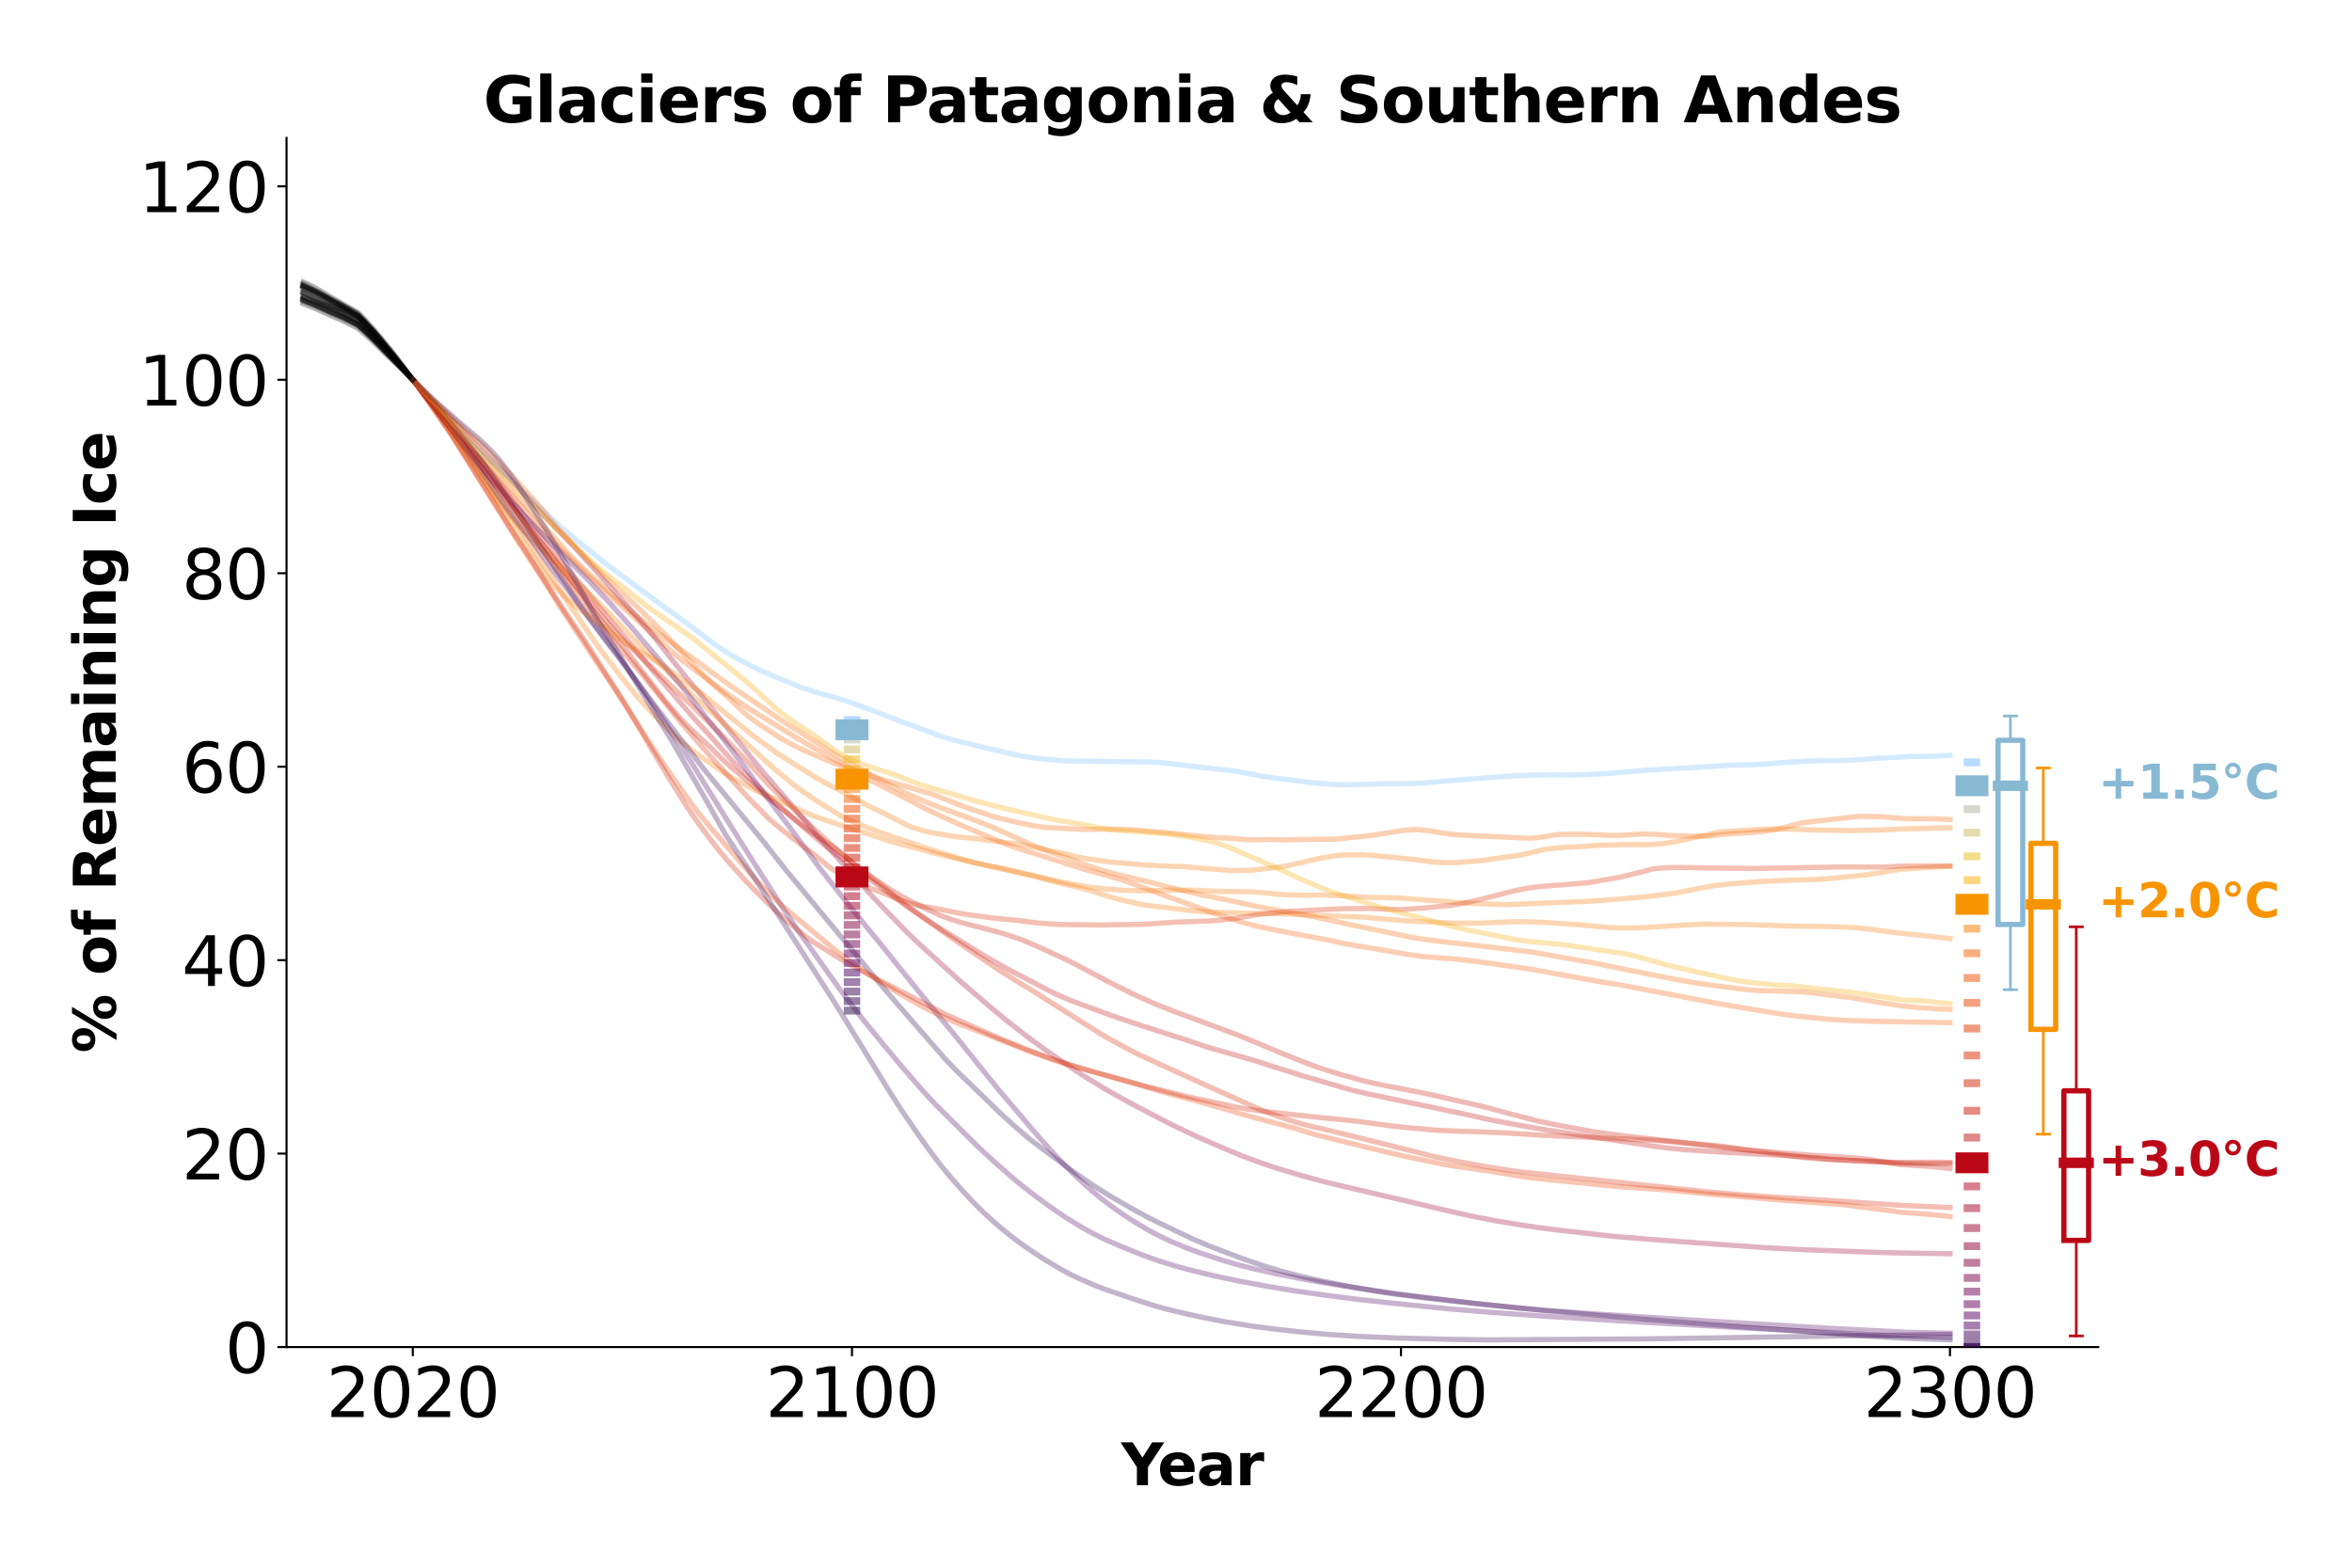 <?xml version="1.0" encoding="utf-8" standalone="no"?>
<!DOCTYPE svg PUBLIC "-//W3C//DTD SVG 1.1//EN"
  "http://www.w3.org/Graphics/SVG/1.1/DTD/svg11.dtd">
<svg xmlns:xlink="http://www.w3.org/1999/xlink" width="900pt" height="600pt" viewBox="0 0 900 600" xmlns="http://www.w3.org/2000/svg" version="1.1">
 <defs>
  <style type="text/css">*{stroke-linejoin: round; stroke-linecap: butt}</style>
 </defs>
 <g id="figure_1">
  <g id="patch_1">
   <path d="M 0 600 
L 900 600 
L 900 0 
L 0 0 
z
" style="fill: #ffffff"/>
  </g>
  <g id="axes_1">
   <g id="patch_2">
    <path d="M 109.64 515.56 
L 802.89 515.56 
L 802.89 52.8 
L 109.64 52.8 
z
" style="fill: #ffffff"/>
   </g>
   <g id="matplotlib.axis_1">
    <g id="xtick_1">
     <g id="line2d_1">
      <defs>
       <path id="mb82675bf92" d="M 0 0 
L 0 3.5 
" style="stroke: #000000; stroke-width: 0.8"/>
      </defs>
      <g>
       <use xlink:href="#mb82675bf92" x="157.957" y="515.56" style="stroke: #000000; stroke-width: 0.8"/>
      </g>
     </g>
     <g id="text_1">
      <!-- 2020 -->
      <g transform="translate(124.872 542.316) scale(0.26 -0.26)">
       <defs>
        <path id="DejaVuSans-32" d="M 1228 531 
L 3431 531 
L 3431 0 
L 469 0 
L 469 531 
Q 828 903 1448 1529 
Q 2069 2156 2228 2338 
Q 2531 2678 2651 2914 
Q 2772 3150 2772 3378 
Q 2772 3750 2511 3984 
Q 2250 4219 1831 4219 
Q 1534 4219 1204 4116 
Q 875 4013 500 3803 
L 500 4441 
Q 881 4594 1212 4672 
Q 1544 4750 1819 4750 
Q 2544 4750 2975 4387 
Q 3406 4025 3406 3419 
Q 3406 3131 3298 2873 
Q 3191 2616 2906 2266 
Q 2828 2175 2409 1742 
Q 1991 1309 1228 531 
z
" transform="scale(0.016)"/>
        <path id="DejaVuSans-30" d="M 2034 4250 
Q 1547 4250 1301 3770 
Q 1056 3291 1056 2328 
Q 1056 1369 1301 889 
Q 1547 409 2034 409 
Q 2525 409 2770 889 
Q 3016 1369 3016 2328 
Q 3016 3291 2770 3770 
Q 2525 4250 2034 4250 
z
M 2034 4750 
Q 2819 4750 3233 4129 
Q 3647 3509 3647 2328 
Q 3647 1150 3233 529 
Q 2819 -91 2034 -91 
Q 1250 -91 836 529 
Q 422 1150 422 2328 
Q 422 3509 836 4129 
Q 1250 4750 2034 4750 
z
" transform="scale(0.016)"/>
       </defs>
       <use xlink:href="#DejaVuSans-32"/>
       <use xlink:href="#DejaVuSans-30" x="63.623"/>
       <use xlink:href="#DejaVuSans-32" x="127.246"/>
       <use xlink:href="#DejaVuSans-30" x="190.869"/>
      </g>
     </g>
    </g>
    <g id="xtick_2">
     <g id="line2d_2">
      <g>
       <use xlink:href="#mb82675bf92" x="326.018" y="515.56" style="stroke: #000000; stroke-width: 0.8"/>
      </g>
     </g>
     <g id="text_2">
      <!-- 2100 -->
      <g transform="translate(292.933 542.316) scale(0.26 -0.26)">
       <defs>
        <path id="DejaVuSans-31" d="M 794 531 
L 1825 531 
L 1825 4091 
L 703 3866 
L 703 4441 
L 1819 4666 
L 2450 4666 
L 2450 531 
L 3481 531 
L 3481 0 
L 794 0 
L 794 531 
z
" transform="scale(0.016)"/>
       </defs>
       <use xlink:href="#DejaVuSans-32"/>
       <use xlink:href="#DejaVuSans-31" x="63.623"/>
       <use xlink:href="#DejaVuSans-30" x="127.246"/>
       <use xlink:href="#DejaVuSans-30" x="190.869"/>
      </g>
     </g>
    </g>
    <g id="xtick_3">
     <g id="line2d_3">
      <g>
       <use xlink:href="#mb82675bf92" x="536.094" y="515.56" style="stroke: #000000; stroke-width: 0.8"/>
      </g>
     </g>
     <g id="text_3">
      <!-- 2200 -->
      <g transform="translate(503.009 542.316) scale(0.26 -0.26)">
       <use xlink:href="#DejaVuSans-32"/>
       <use xlink:href="#DejaVuSans-32" x="63.623"/>
       <use xlink:href="#DejaVuSans-30" x="127.246"/>
       <use xlink:href="#DejaVuSans-30" x="190.869"/>
      </g>
     </g>
    </g>
    <g id="xtick_4">
     <g id="line2d_4">
      <g>
       <use xlink:href="#mb82675bf92" x="746.17" y="515.56" style="stroke: #000000; stroke-width: 0.8"/>
      </g>
     </g>
     <g id="text_4">
      <!-- 2300 -->
      <g transform="translate(713.085 542.316) scale(0.26 -0.26)">
       <defs>
        <path id="DejaVuSans-33" d="M 2597 2516 
Q 3050 2419 3304 2112 
Q 3559 1806 3559 1356 
Q 3559 666 3084 287 
Q 2609 -91 1734 -91 
Q 1441 -91 1130 -33 
Q 819 25 488 141 
L 488 750 
Q 750 597 1062 519 
Q 1375 441 1716 441 
Q 2309 441 2620 675 
Q 2931 909 2931 1356 
Q 2931 1769 2642 2001 
Q 2353 2234 1838 2234 
L 1294 2234 
L 1294 2753 
L 1863 2753 
Q 2328 2753 2575 2939 
Q 2822 3125 2822 3475 
Q 2822 3834 2567 4026 
Q 2313 4219 1838 4219 
Q 1578 4219 1281 4162 
Q 984 4106 628 3988 
L 628 4550 
Q 988 4650 1302 4700 
Q 1616 4750 1894 4750 
Q 2613 4750 3031 4423 
Q 3450 4097 3450 3541 
Q 3450 3153 3228 2886 
Q 3006 2619 2597 2516 
z
" transform="scale(0.016)"/>
       </defs>
       <use xlink:href="#DejaVuSans-32"/>
       <use xlink:href="#DejaVuSans-33" x="63.623"/>
       <use xlink:href="#DejaVuSans-30" x="127.246"/>
       <use xlink:href="#DejaVuSans-30" x="190.869"/>
      </g>
     </g>
    </g>
    <g id="text_5">
     <!-- Year -->
     <g transform="translate(428.995 568.44) scale(0.22 -0.22)">
      <defs>
       <path id="DejaVuSans-Bold-59" d="M -63 4666 
L 1253 4666 
L 2316 3003 
L 3378 4666 
L 4697 4666 
L 2919 1966 
L 2919 0 
L 1716 0 
L 1716 1966 
L -63 4666 
z
" transform="scale(0.016)"/>
       <path id="DejaVuSans-Bold-65" d="M 4031 1759 
L 4031 1441 
L 1416 1441 
Q 1456 1047 1700 850 
Q 1944 653 2381 653 
Q 2734 653 3104 758 
Q 3475 863 3866 1075 
L 3866 213 
Q 3469 63 3072 -14 
Q 2675 -91 2278 -91 
Q 1328 -91 801 392 
Q 275 875 275 1747 
Q 275 2603 792 3093 
Q 1309 3584 2216 3584 
Q 3041 3584 3536 3087 
Q 4031 2591 4031 1759 
z
M 2881 2131 
Q 2881 2450 2695 2645 
Q 2509 2841 2209 2841 
Q 1884 2841 1681 2658 
Q 1478 2475 1428 2131 
L 2881 2131 
z
" transform="scale(0.016)"/>
       <path id="DejaVuSans-Bold-61" d="M 2106 1575 
Q 1756 1575 1579 1456 
Q 1403 1338 1403 1106 
Q 1403 894 1545 773 
Q 1688 653 1941 653 
Q 2256 653 2472 879 
Q 2688 1106 2688 1447 
L 2688 1575 
L 2106 1575 
z
M 3816 1997 
L 3816 0 
L 2688 0 
L 2688 519 
Q 2463 200 2181 54 
Q 1900 -91 1497 -91 
Q 953 -91 614 226 
Q 275 544 275 1050 
Q 275 1666 698 1953 
Q 1122 2241 2028 2241 
L 2688 2241 
L 2688 2328 
Q 2688 2594 2478 2717 
Q 2269 2841 1825 2841 
Q 1466 2841 1156 2769 
Q 847 2697 581 2553 
L 581 3406 
Q 941 3494 1303 3539 
Q 1666 3584 2028 3584 
Q 2975 3584 3395 3211 
Q 3816 2838 3816 1997 
z
" transform="scale(0.016)"/>
       <path id="DejaVuSans-Bold-72" d="M 3138 2547 
Q 2991 2616 2845 2648 
Q 2700 2681 2553 2681 
Q 2122 2681 1889 2404 
Q 1656 2128 1656 1613 
L 1656 0 
L 538 0 
L 538 3500 
L 1656 3500 
L 1656 2925 
Q 1872 3269 2151 3426 
Q 2431 3584 2822 3584 
Q 2878 3584 2943 3579 
Q 3009 3575 3134 3559 
L 3138 2547 
z
" transform="scale(0.016)"/>
      </defs>
      <use xlink:href="#DejaVuSans-Bold-59"/>
      <use xlink:href="#DejaVuSans-Bold-65" x="63.287"/>
      <use xlink:href="#DejaVuSans-Bold-61" x="131.109"/>
      <use xlink:href="#DejaVuSans-Bold-72" x="198.59"/>
     </g>
    </g>
   </g>
   <g id="matplotlib.axis_2">
    <g id="ytick_1">
     <g id="line2d_5">
      <defs>
       <path id="m6dc93bf014" d="M 0 0 
L -3.5 0 
" style="stroke: #000000; stroke-width: 0.8"/>
      </defs>
      <g>
       <use xlink:href="#m6dc93bf014" x="109.64" y="515.56" style="stroke: #000000; stroke-width: 0.8"/>
      </g>
     </g>
     <g id="text_6">
      <!-- 0 -->
      <g transform="translate(86.097 525.438) scale(0.26 -0.26)">
       <use xlink:href="#DejaVuSans-30"/>
      </g>
     </g>
    </g>
    <g id="ytick_2">
     <g id="line2d_6">
      <g>
       <use xlink:href="#m6dc93bf014" x="109.64" y="441.518" style="stroke: #000000; stroke-width: 0.8"/>
      </g>
     </g>
     <g id="text_7">
      <!-- 20 -->
      <g transform="translate(69.555 451.396) scale(0.26 -0.26)">
       <use xlink:href="#DejaVuSans-32"/>
       <use xlink:href="#DejaVuSans-30" x="63.623"/>
      </g>
     </g>
    </g>
    <g id="ytick_3">
     <g id="line2d_7">
      <g>
       <use xlink:href="#m6dc93bf014" x="109.64" y="367.477" style="stroke: #000000; stroke-width: 0.8"/>
      </g>
     </g>
     <g id="text_8">
      <!-- 40 -->
      <g transform="translate(69.555 377.355) scale(0.26 -0.26)">
       <defs>
        <path id="DejaVuSans-34" d="M 2419 4116 
L 825 1625 
L 2419 1625 
L 2419 4116 
z
M 2253 4666 
L 3047 4666 
L 3047 1625 
L 3713 1625 
L 3713 1100 
L 3047 1100 
L 3047 0 
L 2419 0 
L 2419 1100 
L 313 1100 
L 313 1709 
L 2253 4666 
z
" transform="scale(0.016)"/>
       </defs>
       <use xlink:href="#DejaVuSans-34"/>
       <use xlink:href="#DejaVuSans-30" x="63.623"/>
      </g>
     </g>
    </g>
    <g id="ytick_4">
     <g id="line2d_8">
      <g>
       <use xlink:href="#m6dc93bf014" x="109.64" y="293.435" style="stroke: #000000; stroke-width: 0.8"/>
      </g>
     </g>
     <g id="text_9">
      <!-- 60 -->
      <g transform="translate(69.555 303.313) scale(0.26 -0.26)">
       <defs>
        <path id="DejaVuSans-36" d="M 2113 2584 
Q 1688 2584 1439 2293 
Q 1191 2003 1191 1497 
Q 1191 994 1439 701 
Q 1688 409 2113 409 
Q 2538 409 2786 701 
Q 3034 994 3034 1497 
Q 3034 2003 2786 2293 
Q 2538 2584 2113 2584 
z
M 3366 4563 
L 3366 3988 
Q 3128 4100 2886 4159 
Q 2644 4219 2406 4219 
Q 1781 4219 1451 3797 
Q 1122 3375 1075 2522 
Q 1259 2794 1537 2939 
Q 1816 3084 2150 3084 
Q 2853 3084 3261 2657 
Q 3669 2231 3669 1497 
Q 3669 778 3244 343 
Q 2819 -91 2113 -91 
Q 1303 -91 875 529 
Q 447 1150 447 2328 
Q 447 3434 972 4092 
Q 1497 4750 2381 4750 
Q 2619 4750 2861 4703 
Q 3103 4656 3366 4563 
z
" transform="scale(0.016)"/>
       </defs>
       <use xlink:href="#DejaVuSans-36"/>
       <use xlink:href="#DejaVuSans-30" x="63.623"/>
      </g>
     </g>
    </g>
    <g id="ytick_5">
     <g id="line2d_9">
      <g>
       <use xlink:href="#m6dc93bf014" x="109.64" y="219.394" style="stroke: #000000; stroke-width: 0.8"/>
      </g>
     </g>
     <g id="text_10">
      <!-- 80 -->
      <g transform="translate(69.555 229.272) scale(0.26 -0.26)">
       <defs>
        <path id="DejaVuSans-38" d="M 2034 2216 
Q 1584 2216 1326 1975 
Q 1069 1734 1069 1313 
Q 1069 891 1326 650 
Q 1584 409 2034 409 
Q 2484 409 2743 651 
Q 3003 894 3003 1313 
Q 3003 1734 2745 1975 
Q 2488 2216 2034 2216 
z
M 1403 2484 
Q 997 2584 770 2862 
Q 544 3141 544 3541 
Q 544 4100 942 4425 
Q 1341 4750 2034 4750 
Q 2731 4750 3128 4425 
Q 3525 4100 3525 3541 
Q 3525 3141 3298 2862 
Q 3072 2584 2669 2484 
Q 3125 2378 3379 2068 
Q 3634 1759 3634 1313 
Q 3634 634 3220 271 
Q 2806 -91 2034 -91 
Q 1263 -91 848 271 
Q 434 634 434 1313 
Q 434 1759 690 2068 
Q 947 2378 1403 2484 
z
M 1172 3481 
Q 1172 3119 1398 2916 
Q 1625 2713 2034 2713 
Q 2441 2713 2670 2916 
Q 2900 3119 2900 3481 
Q 2900 3844 2670 4047 
Q 2441 4250 2034 4250 
Q 1625 4250 1398 4047 
Q 1172 3844 1172 3481 
z
" transform="scale(0.016)"/>
       </defs>
       <use xlink:href="#DejaVuSans-38"/>
       <use xlink:href="#DejaVuSans-30" x="63.623"/>
      </g>
     </g>
    </g>
    <g id="ytick_6">
     <g id="line2d_10">
      <g>
       <use xlink:href="#m6dc93bf014" x="109.64" y="145.352" style="stroke: #000000; stroke-width: 0.8"/>
      </g>
     </g>
     <g id="text_11">
      <!-- 100 -->
      <g transform="translate(53.013 155.23) scale(0.26 -0.26)">
       <use xlink:href="#DejaVuSans-31"/>
       <use xlink:href="#DejaVuSans-30" x="63.623"/>
       <use xlink:href="#DejaVuSans-30" x="127.246"/>
      </g>
     </g>
    </g>
    <g id="ytick_7">
     <g id="line2d_11">
      <g>
       <use xlink:href="#m6dc93bf014" x="109.64" y="71.31" style="stroke: #000000; stroke-width: 0.8"/>
      </g>
     </g>
     <g id="text_12">
      <!-- 120 -->
      <g transform="translate(53.013 81.188) scale(0.26 -0.26)">
       <use xlink:href="#DejaVuSans-31"/>
       <use xlink:href="#DejaVuSans-32" x="63.623"/>
       <use xlink:href="#DejaVuSans-30" x="127.246"/>
      </g>
     </g>
    </g>
    <g id="text_13">
     <!-- % of Remaining Ice -->
     <g transform="translate(44.265 403.001) rotate(-90) scale(0.22 -0.22)">
      <defs>
       <path id="DejaVuSans-Bold-25" d="M 4959 1925 
Q 4738 1925 4616 1733 
Q 4494 1541 4494 1184 
Q 4494 825 4614 633 
Q 4734 441 4959 441 
Q 5184 441 5303 633 
Q 5422 825 5422 1184 
Q 5422 1541 5301 1733 
Q 5181 1925 4959 1925 
z
M 4959 2450 
Q 5541 2450 5875 2112 
Q 6209 1775 6209 1184 
Q 6209 594 5875 251 
Q 5541 -91 4959 -91 
Q 4378 -91 4042 251 
Q 3706 594 3706 1184 
Q 3706 1772 4042 2111 
Q 4378 2450 4959 2450 
z
M 2094 -91 
L 1403 -91 
L 4319 4750 
L 5013 4750 
L 2094 -91 
z
M 1453 4750 
Q 2034 4750 2367 4411 
Q 2700 4072 2700 3481 
Q 2700 2891 2367 2550 
Q 2034 2209 1453 2209 
Q 872 2209 539 2550 
Q 206 2891 206 3481 
Q 206 4072 539 4411 
Q 872 4750 1453 4750 
z
M 1453 4225 
Q 1228 4225 1106 4031 
Q 984 3838 984 3481 
Q 984 3122 1106 2926 
Q 1228 2731 1453 2731 
Q 1678 2731 1798 2926 
Q 1919 3122 1919 3481 
Q 1919 3838 1797 4031 
Q 1675 4225 1453 4225 
z
" transform="scale(0.016)"/>
       <path id="DejaVuSans-Bold-20" transform="scale(0.016)"/>
       <path id="DejaVuSans-Bold-6f" d="M 2203 2784 
Q 1831 2784 1636 2517 
Q 1441 2250 1441 1747 
Q 1441 1244 1636 976 
Q 1831 709 2203 709 
Q 2569 709 2762 976 
Q 2956 1244 2956 1747 
Q 2956 2250 2762 2517 
Q 2569 2784 2203 2784 
z
M 2203 3584 
Q 3106 3584 3614 3096 
Q 4122 2609 4122 1747 
Q 4122 884 3614 396 
Q 3106 -91 2203 -91 
Q 1297 -91 786 396 
Q 275 884 275 1747 
Q 275 2609 786 3096 
Q 1297 3584 2203 3584 
z
" transform="scale(0.016)"/>
       <path id="DejaVuSans-Bold-66" d="M 2841 4863 
L 2841 4128 
L 2222 4128 
Q 1984 4128 1890 4042 
Q 1797 3956 1797 3744 
L 1797 3500 
L 2753 3500 
L 2753 2700 
L 1797 2700 
L 1797 0 
L 678 0 
L 678 2700 
L 122 2700 
L 122 3500 
L 678 3500 
L 678 3744 
Q 678 4316 997 4589 
Q 1316 4863 1984 4863 
L 2841 4863 
z
" transform="scale(0.016)"/>
       <path id="DejaVuSans-Bold-52" d="M 2297 2597 
Q 2675 2597 2839 2737 
Q 3003 2878 3003 3200 
Q 3003 3519 2839 3656 
Q 2675 3794 2297 3794 
L 1791 3794 
L 1791 2597 
L 2297 2597 
z
M 1791 1766 
L 1791 0 
L 588 0 
L 588 4666 
L 2425 4666 
Q 3347 4666 3776 4356 
Q 4206 4047 4206 3378 
Q 4206 2916 3982 2619 
Q 3759 2322 3309 2181 
Q 3556 2125 3751 1926 
Q 3947 1728 4147 1325 
L 4800 0 
L 3519 0 
L 2950 1159 
Q 2778 1509 2601 1637 
Q 2425 1766 2131 1766 
L 1791 1766 
z
" transform="scale(0.016)"/>
       <path id="DejaVuSans-Bold-6d" d="M 3781 2919 
Q 3994 3244 4286 3414 
Q 4578 3584 4928 3584 
Q 5531 3584 5847 3212 
Q 6163 2841 6163 2131 
L 6163 0 
L 5038 0 
L 5038 1825 
Q 5041 1866 5042 1909 
Q 5044 1953 5044 2034 
Q 5044 2406 4934 2573 
Q 4825 2741 4581 2741 
Q 4263 2741 4089 2478 
Q 3916 2216 3909 1719 
L 3909 0 
L 2784 0 
L 2784 1825 
Q 2784 2406 2684 2573 
Q 2584 2741 2328 2741 
Q 2006 2741 1831 2477 
Q 1656 2213 1656 1722 
L 1656 0 
L 531 0 
L 531 3500 
L 1656 3500 
L 1656 2988 
Q 1863 3284 2130 3434 
Q 2397 3584 2719 3584 
Q 3081 3584 3359 3409 
Q 3638 3234 3781 2919 
z
" transform="scale(0.016)"/>
       <path id="DejaVuSans-Bold-69" d="M 538 3500 
L 1656 3500 
L 1656 0 
L 538 0 
L 538 3500 
z
M 538 4863 
L 1656 4863 
L 1656 3950 
L 538 3950 
L 538 4863 
z
" transform="scale(0.016)"/>
       <path id="DejaVuSans-Bold-6e" d="M 4056 2131 
L 4056 0 
L 2931 0 
L 2931 347 
L 2931 1631 
Q 2931 2084 2911 2256 
Q 2891 2428 2841 2509 
Q 2775 2619 2662 2680 
Q 2550 2741 2406 2741 
Q 2056 2741 1856 2470 
Q 1656 2200 1656 1722 
L 1656 0 
L 538 0 
L 538 3500 
L 1656 3500 
L 1656 2988 
Q 1909 3294 2193 3439 
Q 2478 3584 2822 3584 
Q 3428 3584 3742 3212 
Q 4056 2841 4056 2131 
z
" transform="scale(0.016)"/>
       <path id="DejaVuSans-Bold-67" d="M 2919 594 
Q 2688 288 2409 144 
Q 2131 0 1766 0 
Q 1125 0 706 504 
Q 288 1009 288 1791 
Q 288 2575 706 3076 
Q 1125 3578 1766 3578 
Q 2131 3578 2409 3434 
Q 2688 3291 2919 2981 
L 2919 3500 
L 4044 3500 
L 4044 353 
Q 4044 -491 3511 -936 
Q 2978 -1381 1966 -1381 
Q 1638 -1381 1331 -1331 
Q 1025 -1281 716 -1178 
L 716 -306 
Q 1009 -475 1290 -558 
Q 1572 -641 1856 -641 
Q 2406 -641 2662 -400 
Q 2919 -159 2919 353 
L 2919 594 
z
M 2181 2772 
Q 1834 2772 1640 2515 
Q 1447 2259 1447 1791 
Q 1447 1309 1634 1061 
Q 1822 813 2181 813 
Q 2531 813 2725 1069 
Q 2919 1325 2919 1791 
Q 2919 2259 2725 2515 
Q 2531 2772 2181 2772 
z
" transform="scale(0.016)"/>
       <path id="DejaVuSans-Bold-49" d="M 588 4666 
L 1791 4666 
L 1791 0 
L 588 0 
L 588 4666 
z
" transform="scale(0.016)"/>
       <path id="DejaVuSans-Bold-63" d="M 3366 3391 
L 3366 2478 
Q 3138 2634 2908 2709 
Q 2678 2784 2431 2784 
Q 1963 2784 1702 2511 
Q 1441 2238 1441 1747 
Q 1441 1256 1702 982 
Q 1963 709 2431 709 
Q 2694 709 2930 787 
Q 3166 866 3366 1019 
L 3366 103 
Q 3103 6 2833 -42 
Q 2563 -91 2291 -91 
Q 1344 -91 809 395 
Q 275 881 275 1747 
Q 275 2613 809 3098 
Q 1344 3584 2291 3584 
Q 2566 3584 2833 3536 
Q 3100 3488 3366 3391 
z
" transform="scale(0.016)"/>
      </defs>
      <use xlink:href="#DejaVuSans-Bold-25"/>
      <use xlink:href="#DejaVuSans-Bold-20" x="100.195"/>
      <use xlink:href="#DejaVuSans-Bold-6f" x="135.01"/>
      <use xlink:href="#DejaVuSans-Bold-66" x="203.711"/>
      <use xlink:href="#DejaVuSans-Bold-20" x="247.217"/>
      <use xlink:href="#DejaVuSans-Bold-52" x="282.031"/>
      <use xlink:href="#DejaVuSans-Bold-65" x="359.033"/>
      <use xlink:href="#DejaVuSans-Bold-6d" x="426.855"/>
      <use xlink:href="#DejaVuSans-Bold-61" x="531.055"/>
      <use xlink:href="#DejaVuSans-Bold-69" x="598.535"/>
      <use xlink:href="#DejaVuSans-Bold-6e" x="632.812"/>
      <use xlink:href="#DejaVuSans-Bold-69" x="704.004"/>
      <use xlink:href="#DejaVuSans-Bold-6e" x="738.281"/>
      <use xlink:href="#DejaVuSans-Bold-67" x="809.473"/>
      <use xlink:href="#DejaVuSans-Bold-20" x="881.055"/>
      <use xlink:href="#DejaVuSans-Bold-49" x="915.869"/>
      <use xlink:href="#DejaVuSans-Bold-63" x="953.076"/>
      <use xlink:href="#DejaVuSans-Bold-65" x="1012.354"/>
     </g>
    </g>
   </g>
   <g id="line2d_12">
    <path d="M 157.957 145.352 
L 162.159 150.299 
L 168.461 157.512 
L 178.965 169.997 
L 185.267 177.568 
L 195.771 189.658 
L 202.073 196.803 
L 208.376 203.779 
L 214.678 210.292 
L 223.081 218.503 
L 233.585 228.165 
L 244.088 237.566 
L 248.29 241.521 
L 256.693 249.081 
L 258.794 250.939 
L 262.995 254.211 
L 271.398 260.548 
L 275.6 263.707 
L 286.104 270.896 
L 305.01 282.504 
L 323.917 293.401 
L 330.22 297.02 
L 334.421 299.354 
L 342.824 303.594 
L 351.227 307.973 
L 355.429 310.191 
L 365.932 315.032 
L 376.436 319.53 
L 382.738 322.193 
L 389.041 324.572 
L 393.242 325.89 
L 399.545 327.838 
L 414.25 332.487 
L 428.955 336.672 
L 433.157 338.071 
L 445.761 342.789 
L 458.366 347.298 
L 468.87 351.007 
L 477.273 353.569 
L 481.474 354.607 
L 491.978 356.765 
L 502.482 358.671 
L 508.784 359.887 
L 512.985 360.848 
L 519.288 362.02 
L 525.59 363.005 
L 533.993 364.47 
L 540.295 365.53 
L 544.497 366.097 
L 550.799 366.623 
L 555.001 366.878 
L 563.404 367.775 
L 582.31 370.396 
L 588.613 371.46 
L 613.822 376.014 
L 620.124 376.992 
L 657.938 384.17 
L 670.542 386.318 
L 681.046 387.998 
L 687.348 388.873 
L 699.953 390.143 
L 704.154 390.413 
L 716.759 390.877 
L 746.17 391.415 
L 746.17 391.415 
" clip-path="url(#p326073421d)" style="fill: none; stroke: #f35a00; stroke-opacity: 0.3; stroke-width: 2; stroke-linecap: square"/>
   </g>
   <g id="line2d_13">
    <path d="M 115.942 110.577 
L 118.043 111.409 
L 120.144 112.357 
L 122.245 113.459 
L 124.345 114.611 
L 126.446 115.768 
L 128.547 116.912 
L 130.648 118.036 
L 132.748 119.204 
L 134.849 120.351 
L 136.95 121.56 
L 139.051 123.705 
L 141.151 125.916 
L 143.252 128.212 
L 145.353 130.613 
L 147.454 133.092 
L 149.554 135.461 
L 151.655 137.886 
L 153.756 140.351 
L 155.857 142.858 
L 157.957 145.352 
" clip-path="url(#p326073421d)" style="fill: none; stroke: #000000; stroke-opacity: 0.3; stroke-width: 2; stroke-linecap: square"/>
   </g>
   <g id="line2d_14">
    <path d="M 157.957 145.352 
L 162.159 150.82 
L 170.562 161.002 
L 174.763 166.364 
L 189.469 186.036 
L 193.67 191.398 
L 212.577 214.782 
L 216.779 220.082 
L 223.081 228.083 
L 229.383 236.499 
L 239.887 249.333 
L 250.391 262.96 
L 254.592 268.347 
L 258.794 273.255 
L 262.995 277.758 
L 267.197 281.796 
L 271.398 285.664 
L 277.701 291.819 
L 288.204 300.788 
L 298.708 309.166 
L 305.01 314.198 
L 309.212 317.538 
L 313.413 320.518 
L 317.615 323.329 
L 319.716 324.895 
L 328.119 331.677 
L 334.421 336.243 
L 340.723 340.463 
L 344.925 343.009 
L 349.126 345.23 
L 355.429 348.366 
L 359.63 350.287 
L 363.832 351.858 
L 368.033 353.131 
L 374.335 354.77 
L 380.638 356.384 
L 384.839 357.607 
L 391.142 359.728 
L 395.343 361.49 
L 407.948 367.247 
L 412.149 369.402 
L 424.754 376.071 
L 433.157 380.263 
L 441.56 384.06 
L 449.963 387.372 
L 473.071 395.9 
L 483.575 400.23 
L 489.877 402.894 
L 500.381 407.068 
L 504.582 408.616 
L 512.985 411.232 
L 521.388 413.573 
L 527.691 415.035 
L 546.598 418.737 
L 567.605 423.527 
L 576.008 425.806 
L 588.613 429.103 
L 594.915 430.404 
L 609.62 433.134 
L 618.023 434.315 
L 634.829 436.245 
L 641.132 436.974 
L 657.938 439.018 
L 666.341 440.001 
L 693.651 442.189 
L 704.154 442.779 
L 710.457 443.221 
L 714.658 443.658 
L 723.061 445.083 
L 727.263 445.743 
L 739.867 446.521 
L 746.17 447.27 
L 746.17 447.27 
" clip-path="url(#p326073421d)" style="fill: none; stroke: #ca1809; stroke-opacity: 0.3; stroke-width: 2; stroke-linecap: square"/>
   </g>
   <g id="line2d_15">
    <path d="M 115.942 107.925 
L 118.043 108.854 
L 120.144 109.888 
L 122.245 111.092 
L 124.345 112.322 
L 126.446 113.6 
L 128.547 114.805 
L 130.648 116.01 
L 132.748 117.228 
L 134.849 118.399 
L 136.95 119.566 
L 139.051 121.713 
L 141.151 123.999 
L 143.252 126.294 
L 145.353 128.812 
L 147.454 131.396 
L 149.554 134.012 
L 151.655 136.797 
L 153.756 139.6 
L 155.857 142.513 
L 157.957 145.352 
" clip-path="url(#p326073421d)" style="fill: none; stroke: #000000; stroke-opacity: 0.3; stroke-width: 2; stroke-linecap: square"/>
   </g>
   <g id="line2d_16">
    <path d="M 157.957 145.352 
L 189.469 180.161 
L 197.872 189.87 
L 202.073 194.529 
L 218.879 213.325 
L 225.182 219.457 
L 241.988 234.382 
L 248.29 239.572 
L 254.592 244.335 
L 269.298 255.009 
L 273.499 258.143 
L 279.801 262.646 
L 300.809 276.893 
L 305.01 279.503 
L 319.716 288.884 
L 328.119 293.816 
L 336.522 298.367 
L 342.824 301.623 
L 347.026 303.717 
L 351.227 305.618 
L 357.529 308.228 
L 374.335 314.429 
L 378.537 316.054 
L 395.343 323.553 
L 401.645 326.004 
L 410.048 329.033 
L 418.451 332.104 
L 424.754 333.982 
L 433.157 336.042 
L 439.459 337.506 
L 449.963 340.217 
L 460.467 342.641 
L 470.97 344.736 
L 481.474 347.035 
L 498.28 350.129 
L 502.482 350.813 
L 510.885 352.617 
L 515.086 353.578 
L 540.295 358.784 
L 544.497 359.478 
L 552.9 360.517 
L 563.404 361.688 
L 586.512 364.414 
L 609.62 368.523 
L 630.628 372.786 
L 643.232 375.226 
L 649.535 376.306 
L 653.736 376.905 
L 662.139 377.988 
L 668.442 378.784 
L 672.643 379.11 
L 683.147 379.378 
L 687.348 379.507 
L 691.55 379.774 
L 695.751 380.238 
L 699.953 380.849 
L 708.356 381.834 
L 718.86 383.598 
L 727.263 384.948 
L 735.666 385.758 
L 746.17 386.328 
L 746.17 386.328 
" clip-path="url(#p326073421d)" style="fill: none; stroke: #f36200; stroke-opacity: 0.3; stroke-width: 2; stroke-linecap: square"/>
   </g>
   <g id="line2d_17">
    <path d="M 115.942 111.937 
L 118.043 112.945 
L 120.144 113.974 
L 122.245 115.04 
L 124.345 116.076 
L 126.446 117.129 
L 128.547 118.164 
L 130.648 119.218 
L 132.748 120.38 
L 134.849 121.551 
L 136.95 122.723 
L 139.051 124.895 
L 141.151 127.136 
L 143.252 129.371 
L 145.353 131.621 
L 147.454 133.877 
L 149.554 136.135 
L 151.655 138.449 
L 153.756 140.766 
L 155.857 143.069 
L 157.957 145.352 
" clip-path="url(#p326073421d)" style="fill: none; stroke: #000000; stroke-opacity: 0.3; stroke-width: 2; stroke-linecap: square"/>
   </g>
   <g id="line2d_18">
    <path d="M 157.957 145.352 
L 160.058 147.641 
L 178.965 170.225 
L 185.267 177.69 
L 189.469 182.887 
L 197.872 193.821 
L 202.073 199.308 
L 208.376 206.979 
L 216.779 217.407 
L 220.98 222.285 
L 225.182 227.25 
L 233.585 237.501 
L 244.088 249.759 
L 248.29 254.892 
L 262.995 271.987 
L 267.197 276.696 
L 271.398 281.257 
L 279.801 290.734 
L 284.003 295.138 
L 290.305 301.292 
L 296.607 307.139 
L 302.91 312.726 
L 315.514 323.475 
L 326.018 331.547 
L 330.22 334.633 
L 340.723 342.303 
L 347.026 346.904 
L 351.227 349.788 
L 357.529 353.934 
L 376.436 365.697 
L 384.839 370.502 
L 389.041 372.709 
L 403.746 380.345 
L 410.048 383.056 
L 416.351 385.358 
L 420.552 386.907 
L 424.754 388.47 
L 431.056 390.627 
L 437.358 392.714 
L 454.164 398.117 
L 462.567 400.941 
L 475.172 404.509 
L 479.373 405.706 
L 487.776 408.396 
L 498.28 411.701 
L 517.187 417.208 
L 523.489 418.681 
L 561.303 426.597 
L 569.706 428.507 
L 582.31 430.831 
L 590.713 432.294 
L 618.023 436.43 
L 632.729 438.69 
L 639.031 439.485 
L 645.333 440.056 
L 655.837 440.756 
L 668.442 441.475 
L 687.348 442.501 
L 695.751 443.18 
L 702.054 443.786 
L 708.356 444.147 
L 716.759 444.596 
L 729.363 445.213 
L 737.767 445.369 
L 746.17 445.345 
L 746.17 445.345 
" clip-path="url(#p326073421d)" style="fill: none; stroke: #c21010; stroke-opacity: 0.3; stroke-width: 2; stroke-linecap: square"/>
   </g>
   <g id="line2d_19">
    <path d="M 115.942 113.969 
L 118.043 114.853 
L 120.144 115.71 
L 122.245 116.698 
L 124.345 117.683 
L 126.446 118.643 
L 128.547 119.607 
L 130.648 120.633 
L 132.748 121.76 
L 134.849 122.931 
L 136.95 124.155 
L 139.051 126.281 
L 141.151 128.354 
L 143.252 130.396 
L 145.353 132.517 
L 147.454 134.617 
L 149.554 136.641 
L 151.655 138.783 
L 153.756 140.948 
L 155.857 143.094 
L 157.957 145.352 
" clip-path="url(#p326073421d)" style="fill: none; stroke: #000000; stroke-opacity: 0.3; stroke-width: 2; stroke-linecap: square"/>
   </g>
   <g id="line2d_20">
    <path d="M 157.957 145.352 
L 162.159 150.557 
L 166.36 155.851 
L 176.864 169.579 
L 202.073 201.44 
L 212.577 214.452 
L 216.779 219.907 
L 223.081 227.411 
L 235.685 242.02 
L 239.887 246.432 
L 248.29 254.472 
L 265.096 270.368 
L 275.6 280.792 
L 284.003 289.42 
L 294.507 300.74 
L 307.111 313.004 
L 311.313 317.081 
L 317.615 322.84 
L 328.119 331.837 
L 338.623 339.911 
L 349.126 348.193 
L 361.731 357.259 
L 365.932 360.172 
L 372.235 364.468 
L 382.738 371.587 
L 389.041 375.517 
L 395.343 379.33 
L 407.948 387.359 
L 422.653 396.584 
L 431.056 401.228 
L 435.257 403.374 
L 441.56 406.293 
L 460.467 414.913 
L 481.474 424.334 
L 485.676 426.023 
L 489.877 427.55 
L 496.179 429.567 
L 500.381 430.738 
L 506.683 432.219 
L 515.086 434.221 
L 542.396 441.048 
L 548.698 442.653 
L 559.202 444.802 
L 567.605 446.34 
L 578.109 448.005 
L 582.31 448.549 
L 605.419 451.047 
L 653.736 456.183 
L 668.442 457.439 
L 681.046 458.302 
L 699.953 459.436 
L 725.162 461.161 
L 729.363 461.418 
L 746.17 462.152 
L 746.17 462.152 
" clip-path="url(#p326073421d)" style="fill: none; stroke: #d72700; stroke-opacity: 0.3; stroke-width: 2; stroke-linecap: square"/>
   </g>
   <g id="line2d_21">
    <path d="M 115.942 111.747 
L 118.043 112.756 
L 120.144 113.729 
L 122.245 114.786 
L 124.345 115.82 
L 126.446 116.811 
L 128.547 117.758 
L 130.648 118.735 
L 132.748 119.806 
L 134.849 120.942 
L 136.95 122.088 
L 139.051 124.223 
L 141.151 126.401 
L 143.252 128.613 
L 145.353 130.911 
L 147.454 133.24 
L 149.554 135.516 
L 151.655 137.89 
L 153.756 140.433 
L 155.857 142.891 
L 157.957 145.352 
" clip-path="url(#p326073421d)" style="fill: none; stroke: #000000; stroke-opacity: 0.3; stroke-width: 2; stroke-linecap: square"/>
   </g>
   <g id="line2d_22">
    <path d="M 157.957 145.352 
L 166.36 153.919 
L 193.67 181.731 
L 202.073 190.791 
L 206.275 195.432 
L 220.98 210.672 
L 233.585 224.655 
L 244.088 236.543 
L 248.29 241.232 
L 252.492 246.546 
L 256.693 251.938 
L 262.995 259.784 
L 267.197 264.702 
L 273.499 272.63 
L 290.305 293.487 
L 296.607 300.858 
L 302.91 308.143 
L 313.413 320.51 
L 334.421 343.744 
L 347.026 356.784 
L 351.227 360.808 
L 368.033 376.1 
L 380.638 386.859 
L 384.839 390.347 
L 393.242 396.871 
L 401.645 403.006 
L 414.25 411.511 
L 422.653 416.657 
L 431.056 421.421 
L 447.862 430.215 
L 458.366 435.176 
L 464.668 437.959 
L 475.172 442.363 
L 481.474 444.698 
L 487.776 446.852 
L 498.28 450.016 
L 506.683 452.299 
L 519.288 455.273 
L 538.195 459.666 
L 552.9 463.138 
L 563.404 465.532 
L 571.807 467.133 
L 582.31 468.881 
L 588.613 469.829 
L 594.915 470.648 
L 618.023 473.249 
L 630.628 474.264 
L 636.93 474.741 
L 651.635 475.827 
L 672.643 477.329 
L 678.945 477.714 
L 691.55 478.355 
L 716.759 479.283 
L 727.263 479.545 
L 746.17 479.842 
L 746.17 479.842 
" clip-path="url(#p326073421d)" style="fill: none; stroke: #9b002e; stroke-opacity: 0.3; stroke-width: 2; stroke-linecap: square"/>
   </g>
   <g id="line2d_23">
    <path d="M 115.942 112.213 
L 118.043 113.225 
L 120.144 114.303 
L 122.245 115.451 
L 124.345 116.584 
L 126.446 117.699 
L 128.547 118.747 
L 130.648 119.834 
L 132.748 120.989 
L 134.849 122.107 
L 136.95 123.277 
L 139.051 125.424 
L 141.151 127.638 
L 143.252 129.897 
L 145.353 132.217 
L 147.454 134.55 
L 149.554 136.71 
L 151.655 138.895 
L 153.756 141.039 
L 155.857 143.208 
L 157.957 145.352 
" clip-path="url(#p326073421d)" style="fill: none; stroke: #000000; stroke-opacity: 0.3; stroke-width: 2; stroke-linecap: square"/>
   </g>
   <g id="line2d_24">
    <path d="M 157.957 145.352 
L 162.159 150.388 
L 168.461 157.53 
L 176.864 166.486 
L 181.066 170.659 
L 185.267 174.482 
L 191.57 179.931 
L 195.771 183.807 
L 206.275 193.991 
L 214.678 201.768 
L 220.98 207.039 
L 227.282 212.059 
L 233.585 217.101 
L 252.492 231.073 
L 262.995 238.671 
L 273.499 246.598 
L 277.701 249.414 
L 281.902 251.942 
L 286.104 254.202 
L 290.305 256.245 
L 296.607 259.041 
L 302.91 261.601 
L 307.111 263.331 
L 311.313 264.68 
L 321.817 267.618 
L 328.119 269.796 
L 334.421 272.144 
L 344.925 276.19 
L 355.429 280.03 
L 359.63 281.616 
L 363.832 282.951 
L 372.235 285.084 
L 391.142 289.433 
L 395.343 290.098 
L 405.847 291.126 
L 410.048 291.256 
L 424.754 291.442 
L 431.056 291.545 
L 437.358 291.565 
L 443.66 291.852 
L 447.862 292.249 
L 452.063 292.779 
L 458.366 293.491 
L 460.467 293.814 
L 470.97 294.897 
L 473.071 295.179 
L 483.575 297.182 
L 487.776 297.785 
L 494.079 298.505 
L 500.381 299.396 
L 510.885 300.314 
L 517.187 300.348 
L 529.792 299.955 
L 540.295 299.892 
L 544.497 299.683 
L 559.202 298.413 
L 576.008 297.126 
L 586.512 296.623 
L 594.915 296.595 
L 601.217 296.607 
L 603.318 296.624 
L 618.023 295.849 
L 622.225 295.426 
L 628.527 294.906 
L 634.829 294.469 
L 649.535 293.714 
L 653.736 293.438 
L 662.139 292.837 
L 670.542 292.699 
L 676.845 292.314 
L 683.147 291.793 
L 689.449 291.375 
L 693.651 291.221 
L 699.953 291.117 
L 704.154 291.116 
L 708.356 290.988 
L 718.86 290.173 
L 731.464 289.534 
L 737.767 289.483 
L 744.069 289.258 
L 746.17 289.063 
L 746.17 289.063 
" clip-path="url(#p326073421d)" style="fill: none; stroke: #70b8ff; stroke-opacity: 0.3; stroke-width: 2; stroke-linecap: square"/>
   </g>
   <g id="line2d_25">
    <path d="M 115.942 109.276 
L 118.043 110.175 
L 120.144 111.087 
L 122.245 112.088 
L 124.345 113.218 
L 126.446 114.382 
L 128.547 115.528 
L 130.648 116.663 
L 132.748 117.859 
L 134.849 119.079 
L 136.95 120.334 
L 139.051 122.483 
L 141.151 124.825 
L 143.252 127.287 
L 145.353 129.833 
L 147.454 132.426 
L 149.554 135 
L 151.655 137.615 
L 153.756 140.167 
L 155.857 142.737 
L 157.957 145.352 
" clip-path="url(#p326073421d)" style="fill: none; stroke: #000000; stroke-opacity: 0.3; stroke-width: 2; stroke-linecap: square"/>
   </g>
   <g id="line2d_26">
    <path d="M 157.957 145.352 
L 162.159 150.686 
L 170.562 161.434 
L 183.167 179.187 
L 197.872 200.431 
L 218.879 232.913 
L 227.282 245.117 
L 229.383 248.118 
L 237.786 259.18 
L 244.088 266.934 
L 248.29 271.526 
L 252.492 276.053 
L 256.693 280.154 
L 260.895 283.949 
L 267.197 288.963 
L 277.701 296.22 
L 279.801 297.535 
L 286.104 300.933 
L 290.305 303.063 
L 311.313 312.292 
L 315.514 313.774 
L 334.421 319.925 
L 340.723 322.069 
L 344.925 323.214 
L 351.227 324.784 
L 357.529 326.526 
L 365.932 328.598 
L 374.335 330.589 
L 378.537 331.4 
L 382.738 332.156 
L 403.746 337.01 
L 410.048 338.341 
L 416.351 339.426 
L 422.653 340.192 
L 431.056 340.797 
L 435.257 340.899 
L 441.56 340.888 
L 449.963 340.665 
L 458.366 340.75 
L 466.769 341.163 
L 479.373 341.349 
L 483.575 341.659 
L 487.776 342.15 
L 494.079 342.542 
L 500.381 342.637 
L 506.683 342.594 
L 512.985 342.808 
L 525.59 343.514 
L 529.792 343.496 
L 536.094 343.739 
L 561.303 345.652 
L 576.008 346.246 
L 609.62 344.863 
L 613.822 344.538 
L 620.124 344.061 
L 628.527 343.35 
L 634.829 342.596 
L 641.132 341.813 
L 651.635 339.718 
L 655.837 338.979 
L 662.139 338.283 
L 674.744 337.314 
L 685.248 336.859 
L 695.751 336.564 
L 699.953 336.275 
L 714.658 334.753 
L 723.061 333.396 
L 727.263 332.692 
L 737.767 332.001 
L 746.17 331.549 
L 746.17 331.549 
" clip-path="url(#p326073421d)" style="fill: none; stroke: #f57600; stroke-opacity: 0.3; stroke-width: 2; stroke-linecap: square"/>
   </g>
   <g id="line2d_27">
    <path d="M 115.942 108.672 
L 118.043 109.802 
L 120.144 110.808 
L 122.245 111.947 
L 124.345 113.125 
L 126.446 114.355 
L 128.547 115.487 
L 130.648 116.611 
L 132.748 117.758 
L 134.849 118.909 
L 136.95 120.096 
L 139.051 122.267 
L 141.151 124.62 
L 143.252 127.021 
L 145.353 129.573 
L 147.454 132.282 
L 149.554 134.95 
L 151.655 137.701 
L 153.756 140.319 
L 155.857 142.848 
L 157.957 145.352 
" clip-path="url(#p326073421d)" style="fill: none; stroke: #000000; stroke-opacity: 0.3; stroke-width: 2; stroke-linecap: square"/>
   </g>
   <g id="line2d_28">
    <path d="M 157.957 145.352 
L 166.36 157.212 
L 172.663 166.232 
L 178.965 175.213 
L 185.267 184.223 
L 191.57 192.879 
L 195.771 197.919 
L 199.973 202.754 
L 204.174 207.125 
L 210.476 213.334 
L 216.779 219.104 
L 223.081 224.902 
L 231.484 233.148 
L 246.189 248.238 
L 250.391 252.124 
L 254.592 256.141 
L 258.794 260.255 
L 267.197 268.208 
L 277.701 277.502 
L 281.902 281.207 
L 290.305 288.783 
L 296.607 294.548 
L 305.01 301.405 
L 311.313 305.728 
L 315.514 308.424 
L 321.817 312.257 
L 326.018 314.362 
L 332.32 316.934 
L 336.522 318.466 
L 342.824 320.641 
L 359.63 326.304 
L 370.134 329.381 
L 376.436 330.999 
L 391.142 334.337 
L 395.343 335.286 
L 405.847 338.082 
L 412.149 339.494 
L 418.451 341.271 
L 424.754 343.259 
L 428.955 344.394 
L 437.358 346.296 
L 443.66 347.097 
L 447.862 347.541 
L 456.265 348.588 
L 462.567 349.059 
L 475.172 349.481 
L 479.373 349.529 
L 487.776 349.643 
L 498.28 350.015 
L 508.784 350.519 
L 521.388 350.974 
L 527.691 351.552 
L 536.094 352.29 
L 540.295 352.575 
L 555.001 353.263 
L 565.504 353.321 
L 569.706 353.151 
L 578.109 352.775 
L 584.411 352.771 
L 590.713 353.001 
L 597.016 353.451 
L 603.318 353.835 
L 613.822 354.854 
L 620.124 355.142 
L 626.426 355.123 
L 632.729 354.813 
L 639.031 354.372 
L 645.333 354.008 
L 651.635 353.667 
L 668.442 353.848 
L 678.945 354.211 
L 689.449 354.542 
L 697.852 354.565 
L 702.054 354.681 
L 710.457 355.084 
L 716.759 355.764 
L 725.162 356.947 
L 737.767 358.251 
L 741.968 358.713 
L 746.17 359.23 
L 746.17 359.23 
" clip-path="url(#p326073421d)" style="fill: none; stroke: #f57600; stroke-opacity: 0.3; stroke-width: 2; stroke-linecap: square"/>
   </g>
   <g id="line2d_29">
    <path d="M 115.942 109.219 
L 118.043 110.257 
L 120.144 111.345 
L 122.245 112.56 
L 124.345 113.705 
L 126.446 114.884 
L 128.547 116.111 
L 130.648 117.321 
L 132.748 118.546 
L 134.849 119.742 
L 136.95 120.925 
L 139.051 123.108 
L 141.151 125.351 
L 143.252 127.637 
L 145.353 130.012 
L 147.454 132.397 
L 149.554 134.744 
L 151.655 137.342 
L 153.756 139.973 
L 155.857 142.628 
L 157.957 145.352 
" clip-path="url(#p326073421d)" style="fill: none; stroke: #000000; stroke-opacity: 0.3; stroke-width: 2; stroke-linecap: square"/>
   </g>
   <g id="line2d_30">
    <path d="M 157.957 145.352 
L 162.159 150.376 
L 174.763 164.699 
L 178.965 169.666 
L 185.267 177.771 
L 189.469 183.662 
L 197.872 195.898 
L 208.376 211.284 
L 216.779 223.884 
L 220.98 230.261 
L 225.182 236.261 
L 231.484 244.847 
L 244.088 261.309 
L 248.29 267.033 
L 269.298 294.312 
L 292.406 322.406 
L 300.809 333.088 
L 328.119 366.151 
L 336.522 376.285 
L 342.824 383.617 
L 355.429 398.13 
L 361.731 405.338 
L 365.932 409.731 
L 382.738 426.011 
L 389.041 431.718 
L 393.242 435.333 
L 397.444 438.617 
L 410.048 447.974 
L 418.451 453.767 
L 424.754 457.738 
L 433.157 462.606 
L 439.459 466.012 
L 443.66 468.108 
L 452.063 472.121 
L 456.265 474.127 
L 462.567 476.833 
L 475.172 481.619 
L 483.575 484.501 
L 489.877 486.42 
L 498.28 488.599 
L 504.582 490.025 
L 515.086 492.152 
L 525.59 494.018 
L 533.993 495.338 
L 544.497 496.64 
L 563.404 498.793 
L 590.713 501.547 
L 628.527 504.852 
L 662.139 507.527 
L 716.759 511.502 
L 729.363 512.265 
L 746.17 512.806 
L 746.17 512.806 
" clip-path="url(#p326073421d)" style="fill: none; stroke: #2b084d; stroke-opacity: 0.3; stroke-width: 2; stroke-linecap: square"/>
   </g>
   <g id="line2d_31">
    <path d="M 115.942 109.713 
L 118.043 110.642 
L 120.144 111.649 
L 122.245 112.771 
L 124.345 113.929 
L 126.446 115.097 
L 128.547 116.228 
L 130.648 117.334 
L 132.748 118.51 
L 134.849 119.709 
L 136.95 120.926 
L 139.051 123.055 
L 141.151 125.355 
L 143.252 127.694 
L 145.353 130.113 
L 147.454 132.518 
L 149.554 134.945 
L 151.655 137.485 
L 153.756 140.121 
L 155.857 142.759 
L 157.957 145.352 
" clip-path="url(#p326073421d)" style="fill: none; stroke: #000000; stroke-opacity: 0.3; stroke-width: 2; stroke-linecap: square"/>
   </g>
   <g id="line2d_32">
    <path d="M 157.957 145.352 
L 162.159 150.816 
L 166.36 156.147 
L 172.663 164.428 
L 176.864 170.125 
L 183.167 179.006 
L 189.469 188.393 
L 193.67 194.17 
L 204.174 207.942 
L 210.476 216.807 
L 220.98 230.753 
L 235.685 249.649 
L 239.887 255.484 
L 246.189 264.456 
L 254.592 276.592 
L 265.096 292.718 
L 279.801 316.379 
L 286.104 326.444 
L 298.708 346.206 
L 305.01 355.642 
L 321.817 379.267 
L 330.22 390.189 
L 336.522 397.919 
L 344.925 408.031 
L 353.328 417.726 
L 357.529 422.278 
L 374.335 439.004 
L 380.638 444.778 
L 386.94 450.337 
L 391.142 453.851 
L 397.444 458.678 
L 401.645 461.762 
L 407.948 466.052 
L 414.25 469.901 
L 418.451 472.201 
L 422.653 474.293 
L 428.955 477.032 
L 437.358 480.415 
L 443.66 482.664 
L 449.963 484.608 
L 456.265 486.299 
L 464.668 488.302 
L 473.071 490.113 
L 485.676 492.434 
L 496.179 494.164 
L 506.683 495.662 
L 519.288 497.273 
L 531.892 498.671 
L 555.001 500.989 
L 571.807 502.383 
L 592.814 503.859 
L 628.527 506.046 
L 664.24 508.059 
L 723.061 511.249 
L 731.464 511.56 
L 746.17 511.905 
L 746.17 511.905 
" clip-path="url(#p326073421d)" style="fill: none; stroke: #4b0260; stroke-opacity: 0.3; stroke-width: 2; stroke-linecap: square"/>
   </g>
   <g id="line2d_33">
    <path d="M 115.942 109.7 
L 118.043 110.65 
L 120.144 111.724 
L 122.245 112.848 
L 124.345 113.944 
L 126.446 115.101 
L 128.547 116.202 
L 130.648 117.348 
L 132.748 118.543 
L 134.849 119.763 
L 136.95 120.977 
L 139.051 123.109 
L 141.151 125.223 
L 143.252 127.282 
L 145.353 129.464 
L 147.454 131.897 
L 149.554 134.366 
L 151.655 136.967 
L 153.756 139.73 
L 155.857 142.56 
L 157.957 145.352 
" clip-path="url(#p326073421d)" style="fill: none; stroke: #000000; stroke-opacity: 0.3; stroke-width: 2; stroke-linecap: square"/>
   </g>
   <g id="line2d_34">
    <path d="M 157.957 145.352 
L 176.864 170.032 
L 187.368 182.627 
L 195.771 192.153 
L 199.973 196.621 
L 204.174 200.899 
L 208.376 205.306 
L 214.678 211.514 
L 220.98 217.932 
L 225.182 222.134 
L 233.585 231.091 
L 241.988 240.492 
L 250.391 250.312 
L 256.693 257.77 
L 260.895 262.756 
L 275.6 281.324 
L 284.003 292.326 
L 292.406 303.697 
L 302.91 317.62 
L 313.413 331.921 
L 326.018 347.988 
L 336.522 360.78 
L 351.227 379.069 
L 365.932 396.892 
L 374.335 407.425 
L 382.738 417.818 
L 397.444 435.116 
L 403.746 442.09 
L 407.948 446.486 
L 412.149 450.61 
L 416.351 454.48 
L 420.552 458.067 
L 424.754 461.28 
L 428.955 464.276 
L 433.157 467.048 
L 439.459 470.832 
L 443.66 473.046 
L 447.862 475.046 
L 454.164 477.653 
L 458.366 479.226 
L 466.769 482.021 
L 473.071 483.913 
L 479.373 485.52 
L 487.776 487.374 
L 496.179 489.079 
L 506.683 490.988 
L 519.288 492.966 
L 531.892 494.798 
L 544.497 496.453 
L 565.504 498.972 
L 580.21 500.517 
L 592.814 501.622 
L 613.822 503.108 
L 653.736 505.591 
L 699.953 508.384 
L 729.363 509.86 
L 746.17 510.293 
L 746.17 510.293 
" clip-path="url(#p326073421d)" style="fill: none; stroke: #4f0162; stroke-opacity: 0.3; stroke-width: 2; stroke-linecap: square"/>
   </g>
   <g id="line2d_35">
    <path d="M 115.942 109.743 
L 118.043 110.69 
L 120.144 111.59 
L 122.245 112.556 
L 124.345 113.556 
L 126.446 114.641 
L 128.547 115.718 
L 130.648 116.833 
L 132.748 118.089 
L 134.849 119.355 
L 136.95 120.643 
L 139.051 122.784 
L 141.151 124.97 
L 143.252 127.256 
L 145.353 129.709 
L 147.454 132.253 
L 149.554 134.702 
L 151.655 137.263 
L 153.756 139.965 
L 155.857 142.63 
L 157.957 145.352 
" clip-path="url(#p326073421d)" style="fill: none; stroke: #000000; stroke-opacity: 0.3; stroke-width: 2; stroke-linecap: square"/>
   </g>
   <g id="line2d_36">
    <path d="M 157.957 145.352 
L 160.058 148.032 
L 172.663 166.063 
L 176.864 173.006 
L 181.066 179.843 
L 197.872 206.687 
L 208.376 222.722 
L 214.678 232.8 
L 225.182 248.68 
L 239.887 270.693 
L 248.29 283.898 
L 254.592 293.442 
L 262.995 305.389 
L 267.197 311.093 
L 271.398 316.142 
L 279.801 325.874 
L 286.104 333.185 
L 290.305 337.844 
L 294.507 342.114 
L 298.708 346.065 
L 302.91 349.724 
L 319.716 363.767 
L 326.018 368.462 
L 336.522 375.605 
L 342.824 379.458 
L 351.227 384.339 
L 357.529 387.626 
L 363.832 390.521 
L 368.033 392.248 
L 395.343 402.934 
L 405.847 406.616 
L 431.056 413.85 
L 435.257 415.076 
L 445.761 418.178 
L 452.063 419.869 
L 458.366 421.511 
L 470.97 425.119 
L 475.172 426.444 
L 496.179 432.042 
L 502.482 434.029 
L 510.885 436.114 
L 517.187 437.651 
L 523.489 439.255 
L 536.094 442.223 
L 552.9 445.727 
L 557.101 446.386 
L 567.605 447.884 
L 573.907 448.893 
L 582.31 450.264 
L 588.613 451.078 
L 597.016 451.929 
L 618.023 454.072 
L 634.829 455.227 
L 639.031 455.514 
L 653.736 457.01 
L 666.341 457.991 
L 683.147 459.447 
L 704.154 460.944 
L 725.162 463.633 
L 727.263 463.977 
L 737.767 464.742 
L 746.17 465.608 
L 746.17 465.608 
" clip-path="url(#p326073421d)" style="fill: none; stroke: #e94200; stroke-opacity: 0.3; stroke-width: 2; stroke-linecap: square"/>
   </g>
   <g id="line2d_37">
    <path d="M 115.942 113.807 
L 118.043 114.689 
L 120.144 115.51 
L 122.245 116.062 
L 124.345 116.634 
L 126.446 117.166 
L 128.547 117.714 
L 130.648 118.355 
L 132.748 119.082 
L 134.849 120.119 
L 136.95 121.129 
L 139.051 122.815 
L 141.151 124.943 
L 143.252 127.096 
L 145.353 129.622 
L 147.454 132.434 
L 149.554 135.171 
L 151.655 137.686 
L 153.756 140.262 
L 155.857 142.771 
L 157.957 145.352 
" clip-path="url(#p326073421d)" style="fill: none; stroke: #000000; stroke-opacity: 0.3; stroke-width: 2; stroke-linecap: square"/>
   </g>
   <g id="line2d_38">
    <path d="M 157.957 145.352 
L 164.26 151.735 
L 178.965 165.396 
L 183.167 169.122 
L 185.267 170.927 
L 195.771 181.953 
L 202.073 188.865 
L 206.275 193.565 
L 212.577 201.169 
L 220.98 210.231 
L 227.282 216.571 
L 229.383 218.565 
L 231.484 220.736 
L 246.189 234.573 
L 254.592 242.921 
L 265.096 254.183 
L 271.398 260.631 
L 279.801 268.083 
L 284.003 272.117 
L 286.104 273.966 
L 290.305 277.081 
L 298.708 282.515 
L 302.91 284.89 
L 307.111 286.927 
L 311.313 288.789 
L 319.716 292.425 
L 321.817 293.139 
L 328.119 294.968 
L 336.522 297.989 
L 340.723 299.267 
L 355.429 303.553 
L 357.529 304.261 
L 368.033 308.423 
L 372.235 309.872 
L 376.436 311.253 
L 380.638 312.689 
L 389.041 314.715 
L 395.343 315.992 
L 399.545 316.644 
L 401.645 316.816 
L 405.847 316.962 
L 414.25 317.424 
L 418.451 317.449 
L 422.653 317.262 
L 433.157 317.555 
L 443.66 318.439 
L 449.963 319.076 
L 458.366 319.969 
L 464.668 320.496 
L 470.97 320.853 
L 477.273 321.348 
L 479.373 321.449 
L 485.676 321.299 
L 491.978 321.465 
L 504.582 321.189 
L 510.885 321.19 
L 525.59 319.656 
L 536.094 317.941 
L 540.295 317.539 
L 542.396 317.53 
L 546.598 317.938 
L 555.001 319.308 
L 561.303 319.73 
L 569.706 320.082 
L 584.411 320.791 
L 586.512 320.773 
L 590.713 320.277 
L 594.915 319.569 
L 597.016 319.341 
L 607.52 319.328 
L 615.923 319.726 
L 620.124 319.726 
L 628.527 319.176 
L 634.829 319.415 
L 639.031 319.783 
L 649.535 320.065 
L 653.736 319.943 
L 660.038 319.306 
L 662.139 319.083 
L 668.442 318.749 
L 674.744 318.211 
L 678.945 317.565 
L 683.147 316.577 
L 689.449 314.982 
L 693.651 314.398 
L 708.356 312.789 
L 710.457 312.543 
L 712.557 312.415 
L 718.86 312.572 
L 723.061 312.834 
L 729.363 313.34 
L 735.666 313.353 
L 739.867 313.371 
L 746.17 313.631 
L 746.17 313.631 
" clip-path="url(#p326073421d)" style="fill: none; stroke: #f36100; stroke-opacity: 0.3; stroke-width: 2; stroke-linecap: square"/>
   </g>
   <g id="line2d_39">
    <path d="M 115.942 114.86 
L 118.043 115.74 
L 120.144 116.559 
L 122.245 117.497 
L 124.345 118.439 
L 126.446 119.436 
L 128.547 120.317 
L 130.648 121.207 
L 132.748 122.232 
L 134.849 123.265 
L 136.95 124.361 
L 139.051 126.16 
L 141.151 128.112 
L 143.252 130.155 
L 145.353 132.29 
L 147.454 134.522 
L 149.554 136.703 
L 151.655 138.826 
L 153.756 141.009 
L 155.857 143.227 
L 157.957 145.352 
" clip-path="url(#p326073421d)" style="fill: none; stroke: #000000; stroke-opacity: 0.3; stroke-width: 2; stroke-linecap: square"/>
   </g>
   <g id="line2d_40">
    <path d="M 157.957 145.352 
L 160.058 147.995 
L 166.36 156.908 
L 170.562 163.049 
L 181.066 179.54 
L 197.872 206.058 
L 199.973 209.07 
L 208.376 222 
L 212.577 228.621 
L 218.879 238.101 
L 223.081 244.192 
L 235.685 263.837 
L 239.887 270.7 
L 252.492 291.948 
L 256.693 298.951 
L 262.995 308.98 
L 267.197 315.033 
L 271.398 320.707 
L 275.6 326.053 
L 279.801 331.029 
L 281.902 333.282 
L 286.104 337.985 
L 294.507 346.376 
L 300.809 352.161 
L 307.111 357.497 
L 309.212 359.125 
L 311.313 360.599 
L 323.917 368.444 
L 330.22 371.88 
L 336.522 375.183 
L 361.731 388.181 
L 368.033 391.014 
L 382.738 397.556 
L 393.242 401.795 
L 401.645 404.946 
L 412.149 408.428 
L 416.351 409.698 
L 439.459 416.014 
L 456.265 420.168 
L 473.071 423.731 
L 477.273 424.483 
L 483.575 425.37 
L 506.683 427.882 
L 517.187 428.889 
L 531.892 430.847 
L 536.094 431.338 
L 548.698 432.509 
L 559.202 432.987 
L 565.504 433.157 
L 576.008 433.598 
L 590.713 434.524 
L 628.527 436.253 
L 634.829 436.544 
L 655.837 438.352 
L 664.24 439.419 
L 672.643 440.646 
L 689.449 442.968 
L 697.852 443.69 
L 725.162 444.903 
L 733.565 444.842 
L 741.968 444.787 
L 746.17 444.896 
L 746.17 444.896 
" clip-path="url(#p326073421d)" style="fill: none; stroke: #d12003; stroke-opacity: 0.3; stroke-width: 2; stroke-linecap: square"/>
   </g>
   <g id="line2d_41">
    <path d="M 115.942 113.352 
L 118.043 114.235 
L 120.144 115.057 
L 122.245 115.998 
L 124.345 116.944 
L 126.446 117.945 
L 128.547 118.829 
L 130.648 119.722 
L 132.748 120.752 
L 134.849 121.788 
L 136.95 122.889 
L 139.051 124.694 
L 141.151 126.695 
L 143.252 128.733 
L 145.353 130.91 
L 147.454 133.16 
L 149.554 135.413 
L 151.655 137.783 
L 153.756 140.169 
L 155.857 142.718 
L 157.957 145.352 
" clip-path="url(#p326073421d)" style="fill: none; stroke: #000000; stroke-opacity: 0.3; stroke-width: 2; stroke-linecap: square"/>
   </g>
   <g id="line2d_42">
    <path d="M 157.957 145.352 
L 162.159 149.729 
L 166.36 154.386 
L 168.461 156.815 
L 172.663 162.135 
L 174.763 165.02 
L 181.066 172.808 
L 191.57 186.941 
L 195.771 193.107 
L 206.275 208.656 
L 210.476 214.374 
L 216.779 222.029 
L 233.585 243.929 
L 246.189 258.603 
L 260.895 276.928 
L 265.096 281.722 
L 269.298 286.631 
L 286.104 305.142 
L 294.507 313.625 
L 298.708 317.159 
L 305.01 322.133 
L 311.313 326.896 
L 317.615 332.07 
L 321.817 334.74 
L 330.22 338.964 
L 336.522 341.229 
L 344.925 344.667 
L 349.126 346.008 
L 351.227 346.542 
L 355.429 347.263 
L 359.63 347.979 
L 368.033 349.703 
L 380.638 351.439 
L 389.041 352.227 
L 397.444 353.301 
L 405.847 353.841 
L 420.552 354.025 
L 437.358 353.758 
L 449.963 352.921 
L 462.567 352.489 
L 466.769 352.197 
L 473.071 351.437 
L 481.474 350.022 
L 494.079 348.746 
L 502.482 348.345 
L 508.784 348.002 
L 515.086 347.766 
L 523.489 347.698 
L 536.094 348.12 
L 546.598 347.386 
L 550.799 346.936 
L 555.001 346.572 
L 559.202 345.871 
L 567.605 343.963 
L 580.21 340.748 
L 584.411 339.931 
L 588.613 339.365 
L 607.52 337.865 
L 620.124 335.663 
L 628.527 333.648 
L 632.729 332.464 
L 639.031 332.054 
L 643.232 332.007 
L 657.938 332.266 
L 672.643 332.378 
L 704.154 331.809 
L 720.96 331.835 
L 727.263 331.484 
L 744.069 331.405 
L 746.17 331.422 
L 746.17 331.422 
" clip-path="url(#p326073421d)" style="fill: none; stroke: #db2e00; stroke-opacity: 0.3; stroke-width: 2; stroke-linecap: square"/>
   </g>
   <g id="line2d_43">
    <path d="M 115.942 115.26 
L 118.043 116.139 
L 120.144 116.957 
L 122.245 117.894 
L 124.345 118.835 
L 126.446 119.831 
L 128.547 120.711 
L 130.648 121.6 
L 132.748 122.625 
L 134.849 123.656 
L 136.95 124.752 
L 139.051 126.548 
L 141.151 128.414 
L 143.252 130.378 
L 145.353 132.518 
L 147.454 134.742 
L 149.554 136.849 
L 151.655 138.945 
L 153.756 141.046 
L 155.857 143.245 
L 157.957 145.352 
" clip-path="url(#p326073421d)" style="fill: none; stroke: #000000; stroke-opacity: 0.3; stroke-width: 2; stroke-linecap: square"/>
   </g>
   <g id="line2d_44">
    <path d="M 157.957 145.352 
L 164.26 152.433 
L 166.36 154.901 
L 168.461 157.608 
L 172.663 163.943 
L 181.066 177.006 
L 193.67 197.46 
L 199.973 206.682 
L 208.376 219.554 
L 210.476 222.304 
L 212.577 224.734 
L 216.779 229.013 
L 220.98 232.592 
L 227.282 237.342 
L 231.484 240.271 
L 237.786 245.016 
L 241.988 247.739 
L 252.492 253.857 
L 267.197 264.463 
L 269.298 266.066 
L 277.701 273.059 
L 281.902 276.408 
L 286.104 279.932 
L 288.204 281.643 
L 296.607 287.743 
L 302.91 291.798 
L 311.313 297.089 
L 317.615 300.598 
L 321.817 302.726 
L 326.018 305.047 
L 332.32 308.463 
L 338.623 311.474 
L 347.026 315.778 
L 349.126 316.668 
L 353.328 317.954 
L 355.429 318.491 
L 365.932 320.266 
L 374.335 321.036 
L 378.537 321.702 
L 382.738 322.193 
L 386.94 322.651 
L 391.142 323.345 
L 407.948 326.842 
L 412.149 327.974 
L 416.351 328.744 
L 424.754 329.899 
L 437.358 331.011 
L 449.963 331.652 
L 452.063 331.628 
L 454.164 331.739 
L 460.467 332.38 
L 466.769 332.819 
L 470.97 333.209 
L 475.172 333.125 
L 479.373 333.018 
L 485.676 332.324 
L 491.978 331.507 
L 504.582 328.613 
L 508.784 327.856 
L 510.885 327.496 
L 512.985 327.285 
L 521.388 327.156 
L 525.59 327.438 
L 533.993 328.19 
L 536.094 328.483 
L 540.295 328.832 
L 548.698 329.941 
L 552.9 330.157 
L 557.101 330.16 
L 567.605 329.25 
L 582.31 327.178 
L 590.713 325.132 
L 594.915 324.615 
L 599.117 324.278 
L 605.419 323.991 
L 611.721 323.498 
L 624.326 323.197 
L 628.527 323.294 
L 632.729 323.187 
L 636.93 322.792 
L 643.232 321.709 
L 651.635 319.83 
L 657.938 318.432 
L 668.442 317.716 
L 676.845 317.299 
L 685.248 317.357 
L 695.751 317.699 
L 702.054 317.789 
L 708.356 317.897 
L 718.86 317.672 
L 729.363 317.218 
L 746.17 316.805 
L 746.17 316.805 
" clip-path="url(#p326073421d)" style="fill: none; stroke: #f47200; stroke-opacity: 0.3; stroke-width: 2; stroke-linecap: square"/>
   </g>
   <g id="line2d_45">
    <path d="M 115.942 114.659 
L 118.043 115.54 
L 120.144 116.359 
L 122.245 117.297 
L 124.345 118.24 
L 126.446 119.237 
L 128.547 120.119 
L 130.648 121.009 
L 132.748 122.035 
L 134.849 123.069 
L 136.95 124.165 
L 139.051 125.965 
L 141.151 127.825 
L 143.252 129.809 
L 145.353 131.848 
L 147.454 133.979 
L 149.554 136.082 
L 151.655 138.362 
L 153.756 140.671 
L 155.857 143.066 
L 157.957 145.352 
" clip-path="url(#p326073421d)" style="fill: none; stroke: #000000; stroke-opacity: 0.3; stroke-width: 2; stroke-linecap: square"/>
   </g>
   <g id="line2d_46">
    <path d="M 157.957 145.352 
L 164.26 151.989 
L 168.461 156.476 
L 172.663 161.366 
L 181.066 170.321 
L 197.872 187.082 
L 204.174 193.709 
L 212.577 202.156 
L 216.779 205.937 
L 220.98 209.936 
L 225.182 213.987 
L 229.383 217.686 
L 237.786 224.273 
L 246.189 230.987 
L 250.391 234.069 
L 265.096 244.258 
L 286.104 261.322 
L 290.305 265.107 
L 296.607 270.881 
L 298.708 272.651 
L 302.91 275.817 
L 307.111 278.612 
L 311.313 281.335 
L 319.716 287.351 
L 323.917 289.897 
L 328.119 291.837 
L 330.22 292.641 
L 342.824 296.676 
L 347.026 298.344 
L 349.126 299.26 
L 353.328 300.697 
L 361.731 303.167 
L 374.335 306.784 
L 378.537 307.933 
L 384.839 309.511 
L 403.746 313.814 
L 412.149 315.139 
L 420.552 316.838 
L 424.754 317.488 
L 431.056 318.031 
L 445.761 319.068 
L 452.063 319.885 
L 456.265 320.572 
L 462.567 321.863 
L 466.769 322.983 
L 470.97 324.578 
L 489.877 332.768 
L 496.179 335.798 
L 506.683 340.249 
L 510.885 341.774 
L 527.691 347.118 
L 531.892 348.272 
L 544.497 351.539 
L 557.101 354.9 
L 563.404 356.263 
L 580.21 359.698 
L 584.411 360.25 
L 597.016 361.439 
L 605.419 362.6 
L 622.225 365.115 
L 626.426 366.103 
L 636.93 369.109 
L 649.535 372.077 
L 664.24 375.233 
L 668.442 375.892 
L 678.945 376.961 
L 685.248 377.265 
L 689.449 377.722 
L 702.054 379.152 
L 708.356 379.747 
L 723.061 381.927 
L 727.263 382.616 
L 735.666 383.063 
L 746.17 384.128 
L 746.17 384.128 
" clip-path="url(#p326073421d)" style="fill: none; stroke: #f9a800; stroke-opacity: 0.3; stroke-width: 2; stroke-linecap: square"/>
   </g>
   <g id="line2d_47">
    <path d="M 115.942 114.718 
L 118.043 115.598 
L 120.144 116.417 
L 122.245 117.356 
L 124.345 118.298 
L 126.446 119.295 
L 128.547 120.177 
L 130.648 121.067 
L 132.748 122.093 
L 134.849 123.126 
L 136.95 124.223 
L 139.051 126.022 
L 141.151 127.937 
L 143.252 129.929 
L 145.353 132.053 
L 147.454 134.249 
L 149.554 136.432 
L 151.655 138.66 
L 153.756 140.913 
L 155.857 143.165 
L 157.957 145.352 
" clip-path="url(#p326073421d)" style="fill: none; stroke: #000000; stroke-opacity: 0.3; stroke-width: 2; stroke-linecap: square"/>
   </g>
   <g id="line2d_48">
    <path d="M 157.957 145.352 
L 166.36 153.35 
L 176.864 162.57 
L 183.167 167.863 
L 187.368 171.908 
L 189.469 174.143 
L 191.57 176.618 
L 195.771 182.277 
L 197.872 185.243 
L 204.174 194.983 
L 210.476 205.163 
L 216.779 215.977 
L 227.282 234.994 
L 231.484 241.861 
L 233.585 245.05 
L 237.786 251.931 
L 244.088 262.41 
L 256.693 282.875 
L 265.096 297.458 
L 269.298 304.681 
L 277.701 319.559 
L 284.003 329.047 
L 290.305 338.487 
L 302.91 358.052 
L 309.212 367.86 
L 319.716 384.219 
L 340.723 418.332 
L 344.925 424.842 
L 351.227 434.079 
L 355.429 439.948 
L 359.63 445.532 
L 363.832 450.618 
L 368.033 455.377 
L 372.235 459.959 
L 376.436 464.12 
L 380.638 467.953 
L 384.839 471.493 
L 389.041 474.758 
L 393.242 477.806 
L 399.545 481.966 
L 405.847 485.746 
L 410.048 487.994 
L 414.25 489.952 
L 418.451 491.745 
L 422.653 493.38 
L 433.157 496.993 
L 441.56 499.671 
L 445.761 500.867 
L 454.164 502.893 
L 460.467 504.274 
L 468.87 505.891 
L 479.373 507.586 
L 487.776 508.675 
L 498.28 509.836 
L 508.784 510.768 
L 519.288 511.447 
L 533.993 512.068 
L 555.001 512.612 
L 569.706 512.813 
L 630.628 512.428 
L 746.17 510.697 
L 746.17 510.697 
" clip-path="url(#p326073421d)" style="fill: none; stroke: #340652; stroke-opacity: 0.3; stroke-width: 2; stroke-linecap: square"/>
   </g>
   <g id="line2d_49">
    <path d="M 115.942 116.184 
L 118.043 117.061 
L 120.144 117.877 
L 122.245 118.812 
L 124.345 119.751 
L 126.446 120.745 
L 128.547 121.623 
L 130.648 122.51 
L 132.748 123.532 
L 134.849 124.561 
L 136.95 125.654 
L 139.051 127.446 
L 141.151 129.309 
L 143.252 131.258 
L 145.353 133.308 
L 147.454 135.375 
L 149.554 137.36 
L 151.655 139.337 
L 153.756 141.298 
L 155.857 143.377 
L 157.957 145.352 
" clip-path="url(#p326073421d)" style="fill: none; stroke: #000000; stroke-opacity: 0.3; stroke-width: 2; stroke-linecap: square"/>
   </g>
   <g id="line2d_50">
    <path d="M 764.551 353.822 
L 774.005 353.822 
L 774.005 283.336 
L 764.551 283.336 
L 764.551 353.822 
" clip-path="url(#p326073421d)" style="fill: none; stroke: #88b9d3; stroke-width: 2; stroke-linecap: square"/>
   </g>
   <g id="line2d_51">
    <path d="M 769.278 353.822 
L 769.278 378.778 
" clip-path="url(#p326073421d)" style="fill: none; stroke: #88b9d3; stroke-linecap: square"/>
   </g>
   <g id="line2d_52">
    <path d="M 769.278 283.336 
L 769.278 274.028 
" clip-path="url(#p326073421d)" style="fill: none; stroke: #88b9d3; stroke-linecap: square"/>
   </g>
   <g id="line2d_53">
    <path d="M 766.915 378.778 
L 771.641 378.778 
" clip-path="url(#p326073421d)" style="fill: none; stroke: #88b9d3; stroke-linecap: square"/>
   </g>
   <g id="line2d_54">
    <path d="M 766.915 274.028 
L 771.641 274.028 
" clip-path="url(#p326073421d)" style="fill: none; stroke: #88b9d3; stroke-linecap: square"/>
   </g>
   <g id="line2d_55">
    <path d="M 777.156 393.958 
L 786.609 393.958 
L 786.609 322.77 
L 777.156 322.77 
L 777.156 393.958 
" clip-path="url(#p326073421d)" style="fill: none; stroke: #f79400; stroke-width: 2; stroke-linecap: square"/>
   </g>
   <g id="line2d_56">
    <path d="M 781.882 393.958 
L 781.882 434.09 
" clip-path="url(#p326073421d)" style="fill: none; stroke: #f79400; stroke-linecap: square"/>
   </g>
   <g id="line2d_57">
    <path d="M 781.882 322.77 
L 781.882 293.934 
" clip-path="url(#p326073421d)" style="fill: none; stroke: #f79400; stroke-linecap: square"/>
   </g>
   <g id="line2d_58">
    <path d="M 779.519 434.09 
L 784.246 434.09 
" clip-path="url(#p326073421d)" style="fill: none; stroke: #f79400; stroke-linecap: square"/>
   </g>
   <g id="line2d_59">
    <path d="M 779.519 293.934 
L 784.246 293.934 
" clip-path="url(#p326073421d)" style="fill: none; stroke: #f79400; stroke-linecap: square"/>
   </g>
   <g id="line2d_60">
    <path d="M 789.76 474.74 
L 799.214 474.74 
L 799.214 417.476 
L 789.76 417.476 
L 789.76 474.74 
" clip-path="url(#p326073421d)" style="fill: none; stroke: #bb0817; stroke-width: 2; stroke-linecap: square"/>
   </g>
   <g id="line2d_61">
    <path d="M 794.487 474.74 
L 794.487 511.295 
" clip-path="url(#p326073421d)" style="fill: none; stroke: #bb0817; stroke-linecap: square"/>
   </g>
   <g id="line2d_62">
    <path d="M 794.487 417.476 
L 794.487 354.725 
" clip-path="url(#p326073421d)" style="fill: none; stroke: #bb0817; stroke-linecap: square"/>
   </g>
   <g id="line2d_63">
    <path d="M 792.124 511.295 
L 796.85 511.295 
" clip-path="url(#p326073421d)" style="fill: none; stroke: #bb0817; stroke-linecap: square"/>
   </g>
   <g id="line2d_64">
    <path d="M 792.124 354.725 
L 796.85 354.725 
" clip-path="url(#p326073421d)" style="fill: none; stroke: #bb0817; stroke-linecap: square"/>
   </g>
   <g id="line2d_65">
    <path d="M 764.551 300.734 
L 774.005 300.734 
" clip-path="url(#p326073421d)" style="fill: none; stroke: #88b9d3; stroke-width: 4; stroke-linecap: square"/>
   </g>
   <g id="line2d_66">
    <path d="M 777.156 346.102 
L 786.609 346.102 
" clip-path="url(#p326073421d)" style="fill: none; stroke: #f79400; stroke-width: 4; stroke-linecap: square"/>
   </g>
   <g id="line2d_67">
    <path d="M 789.76 445.051 
L 799.214 445.051 
" clip-path="url(#p326073421d)" style="fill: none; stroke: #bb0817; stroke-width: 4; stroke-linecap: square"/>
   </g>
   <g id="patch_3">
    <path d="M 109.64 515.56 
L 109.64 52.8 
" style="fill: none; stroke: #000000; stroke-width: 0.8; stroke-linejoin: miter; stroke-linecap: square"/>
   </g>
   <g id="patch_4">
    <path d="M 109.64 515.56 
L 802.89 515.56 
" style="fill: none; stroke: #000000; stroke-width: 0.8; stroke-linejoin: miter; stroke-linecap: square"/>
   </g>
   <g id="text_14">
    <!-- +1.5°C -->
    <g style="fill: #88b9d3" transform="translate(802.89 305.701) scale(0.18 -0.18)">
     <defs>
      <path id="DejaVuSans-Bold-2b" d="M 3053 4013 
L 3053 2375 
L 4684 2375 
L 4684 1638 
L 3053 1638 
L 3053 0 
L 2309 0 
L 2309 1638 
L 678 1638 
L 678 2375 
L 2309 2375 
L 2309 4013 
L 3053 4013 
z
" transform="scale(0.016)"/>
      <path id="DejaVuSans-Bold-31" d="M 750 831 
L 1813 831 
L 1813 3847 
L 722 3622 
L 722 4441 
L 1806 4666 
L 2950 4666 
L 2950 831 
L 4013 831 
L 4013 0 
L 750 0 
L 750 831 
z
" transform="scale(0.016)"/>
      <path id="DejaVuSans-Bold-2e" d="M 653 1209 
L 1778 1209 
L 1778 0 
L 653 0 
L 653 1209 
z
" transform="scale(0.016)"/>
      <path id="DejaVuSans-Bold-35" d="M 678 4666 
L 3669 4666 
L 3669 3781 
L 1638 3781 
L 1638 3059 
Q 1775 3097 1914 3117 
Q 2053 3138 2203 3138 
Q 3056 3138 3531 2711 
Q 4006 2284 4006 1522 
Q 4006 766 3489 337 
Q 2972 -91 2053 -91 
Q 1656 -91 1267 -14 
Q 878 63 494 219 
L 494 1166 
Q 875 947 1217 837 
Q 1559 728 1863 728 
Q 2300 728 2551 942 
Q 2803 1156 2803 1522 
Q 2803 1891 2551 2103 
Q 2300 2316 1863 2316 
Q 1603 2316 1309 2248 
Q 1016 2181 678 2041 
L 678 4666 
z
" transform="scale(0.016)"/>
      <path id="DejaVuSans-Bold-b0" d="M 1600 4288 
Q 1375 4288 1219 4131 
Q 1063 3975 1063 3750 
Q 1063 3525 1217 3372 
Q 1372 3219 1600 3219 
Q 1825 3219 1981 3373 
Q 2138 3528 2138 3750 
Q 2138 3975 1980 4131 
Q 1822 4288 1600 4288 
z
M 1600 4794 
Q 1806 4794 1997 4714 
Q 2188 4634 2338 4488 
Q 2484 4338 2561 4150 
Q 2638 3963 2638 3750 
Q 2638 3541 2561 3352 
Q 2484 3163 2344 3022 
Q 2194 2872 2000 2792 
Q 1806 2713 1594 2713 
Q 1153 2713 854 3011 
Q 556 3309 556 3750 
Q 556 4191 857 4492 
Q 1159 4794 1600 4794 
z
" transform="scale(0.016)"/>
      <path id="DejaVuSans-Bold-43" d="M 4288 256 
Q 3956 84 3597 -3 
Q 3238 -91 2847 -91 
Q 1681 -91 1000 561 
Q 319 1213 319 2328 
Q 319 3447 1000 4098 
Q 1681 4750 2847 4750 
Q 3238 4750 3597 4662 
Q 3956 4575 4288 4403 
L 4288 3438 
Q 3953 3666 3628 3772 
Q 3303 3878 2944 3878 
Q 2300 3878 1931 3465 
Q 1563 3053 1563 2328 
Q 1563 1606 1931 1193 
Q 2300 781 2944 781 
Q 3303 781 3628 887 
Q 3953 994 4288 1222 
L 4288 256 
z
" transform="scale(0.016)"/>
     </defs>
     <use xlink:href="#DejaVuSans-Bold-2b"/>
     <use xlink:href="#DejaVuSans-Bold-31" x="83.789"/>
     <use xlink:href="#DejaVuSans-Bold-2e" x="153.369"/>
     <use xlink:href="#DejaVuSans-Bold-35" x="191.357"/>
     <use xlink:href="#DejaVuSans-Bold-b0" x="260.938"/>
     <use xlink:href="#DejaVuSans-Bold-43" x="310.938"/>
    </g>
   </g>
   <g id="text_15">
    <!-- +2.0°C -->
    <g style="fill: #f79400" transform="translate(802.89 351.069) scale(0.18 -0.18)">
     <defs>
      <path id="DejaVuSans-Bold-32" d="M 1844 884 
L 3897 884 
L 3897 0 
L 506 0 
L 506 884 
L 2209 2388 
Q 2438 2594 2547 2791 
Q 2656 2988 2656 3200 
Q 2656 3528 2436 3728 
Q 2216 3928 1850 3928 
Q 1569 3928 1234 3808 
Q 900 3688 519 3450 
L 519 4475 
Q 925 4609 1322 4679 
Q 1719 4750 2100 4750 
Q 2938 4750 3402 4381 
Q 3866 4013 3866 3353 
Q 3866 2972 3669 2642 
Q 3472 2313 2841 1759 
L 1844 884 
z
" transform="scale(0.016)"/>
      <path id="DejaVuSans-Bold-30" d="M 2944 2338 
Q 2944 3213 2780 3570 
Q 2616 3928 2228 3928 
Q 1841 3928 1675 3570 
Q 1509 3213 1509 2338 
Q 1509 1453 1675 1090 
Q 1841 728 2228 728 
Q 2613 728 2778 1090 
Q 2944 1453 2944 2338 
z
M 4147 2328 
Q 4147 1169 3647 539 
Q 3147 -91 2228 -91 
Q 1306 -91 806 539 
Q 306 1169 306 2328 
Q 306 3491 806 4120 
Q 1306 4750 2228 4750 
Q 3147 4750 3647 4120 
Q 4147 3491 4147 2328 
z
" transform="scale(0.016)"/>
     </defs>
     <use xlink:href="#DejaVuSans-Bold-2b"/>
     <use xlink:href="#DejaVuSans-Bold-32" x="83.789"/>
     <use xlink:href="#DejaVuSans-Bold-2e" x="153.369"/>
     <use xlink:href="#DejaVuSans-Bold-30" x="191.357"/>
     <use xlink:href="#DejaVuSans-Bold-b0" x="260.938"/>
     <use xlink:href="#DejaVuSans-Bold-43" x="310.938"/>
    </g>
   </g>
   <g id="text_16">
    <!-- +3.0°C -->
    <g style="fill: #bb0817" transform="translate(802.89 450.018) scale(0.18 -0.18)">
     <defs>
      <path id="DejaVuSans-Bold-33" d="M 2981 2516 
Q 3453 2394 3698 2092 
Q 3944 1791 3944 1325 
Q 3944 631 3412 270 
Q 2881 -91 1863 -91 
Q 1503 -91 1142 -33 
Q 781 25 428 141 
L 428 1069 
Q 766 900 1098 814 
Q 1431 728 1753 728 
Q 2231 728 2486 893 
Q 2741 1059 2741 1369 
Q 2741 1688 2480 1852 
Q 2219 2016 1709 2016 
L 1228 2016 
L 1228 2791 
L 1734 2791 
Q 2188 2791 2409 2933 
Q 2631 3075 2631 3366 
Q 2631 3634 2415 3781 
Q 2200 3928 1806 3928 
Q 1516 3928 1219 3862 
Q 922 3797 628 3669 
L 628 4550 
Q 984 4650 1334 4700 
Q 1684 4750 2022 4750 
Q 2931 4750 3382 4451 
Q 3834 4153 3834 3553 
Q 3834 3144 3618 2883 
Q 3403 2622 2981 2516 
z
" transform="scale(0.016)"/>
     </defs>
     <use xlink:href="#DejaVuSans-Bold-2b"/>
     <use xlink:href="#DejaVuSans-Bold-33" x="83.789"/>
     <use xlink:href="#DejaVuSans-Bold-2e" x="153.369"/>
     <use xlink:href="#DejaVuSans-Bold-30" x="191.357"/>
     <use xlink:href="#DejaVuSans-Bold-b0" x="260.938"/>
     <use xlink:href="#DejaVuSans-Bold-43" x="310.938"/>
    </g>
   </g>
   <g id="text_17">
    <!-- Glaciers of Patagonia &amp; Southern Andes -->
    <g transform="translate(184.954 46.8) scale(0.24 -0.24)">
     <defs>
      <path id="DejaVuSans-Bold-47" d="M 4781 347 
Q 4331 128 3847 18 
Q 3363 -91 2847 -91 
Q 1681 -91 1000 561 
Q 319 1213 319 2328 
Q 319 3456 1012 4103 
Q 1706 4750 2913 4750 
Q 3378 4750 3804 4662 
Q 4231 4575 4609 4403 
L 4609 3438 
Q 4219 3659 3833 3768 
Q 3447 3878 3059 3878 
Q 2341 3878 1952 3476 
Q 1563 3075 1563 2328 
Q 1563 1588 1938 1184 
Q 2313 781 3003 781 
Q 3191 781 3352 804 
Q 3513 828 3641 878 
L 3641 1784 
L 2906 1784 
L 2906 2591 
L 4781 2591 
L 4781 347 
z
" transform="scale(0.016)"/>
      <path id="DejaVuSans-Bold-6c" d="M 538 4863 
L 1656 4863 
L 1656 0 
L 538 0 
L 538 4863 
z
" transform="scale(0.016)"/>
      <path id="DejaVuSans-Bold-73" d="M 3272 3391 
L 3272 2541 
Q 2913 2691 2578 2766 
Q 2244 2841 1947 2841 
Q 1628 2841 1473 2761 
Q 1319 2681 1319 2516 
Q 1319 2381 1436 2309 
Q 1553 2238 1856 2203 
L 2053 2175 
Q 2913 2066 3209 1816 
Q 3506 1566 3506 1031 
Q 3506 472 3093 190 
Q 2681 -91 1863 -91 
Q 1516 -91 1145 -36 
Q 775 19 384 128 
L 384 978 
Q 719 816 1070 734 
Q 1422 653 1784 653 
Q 2113 653 2278 743 
Q 2444 834 2444 1013 
Q 2444 1163 2330 1236 
Q 2216 1309 1875 1350 
L 1678 1375 
Q 931 1469 631 1722 
Q 331 1975 331 2491 
Q 331 3047 712 3315 
Q 1094 3584 1881 3584 
Q 2191 3584 2531 3537 
Q 2872 3491 3272 3391 
z
" transform="scale(0.016)"/>
      <path id="DejaVuSans-Bold-50" d="M 588 4666 
L 2584 4666 
Q 3475 4666 3951 4270 
Q 4428 3875 4428 3144 
Q 4428 2409 3951 2014 
Q 3475 1619 2584 1619 
L 1791 1619 
L 1791 0 
L 588 0 
L 588 4666 
z
M 1791 3794 
L 1791 2491 
L 2456 2491 
Q 2806 2491 2997 2661 
Q 3188 2831 3188 3144 
Q 3188 3456 2997 3625 
Q 2806 3794 2456 3794 
L 1791 3794 
z
" transform="scale(0.016)"/>
      <path id="DejaVuSans-Bold-74" d="M 1759 4494 
L 1759 3500 
L 2913 3500 
L 2913 2700 
L 1759 2700 
L 1759 1216 
Q 1759 972 1856 886 
Q 1953 800 2241 800 
L 2816 800 
L 2816 0 
L 1856 0 
Q 1194 0 917 276 
Q 641 553 641 1216 
L 641 2700 
L 84 2700 
L 84 3500 
L 641 3500 
L 641 4494 
L 1759 4494 
z
" transform="scale(0.016)"/>
      <path id="DejaVuSans-Bold-26" d="M 2497 3097 
L 3775 1691 
Q 3941 1909 4027 2181 
Q 4113 2453 4128 2797 
L 5100 2797 
Q 5053 2228 4879 1784 
Q 4706 1341 4397 1006 
L 5313 0 
L 3988 0 
L 3681 341 
Q 3353 122 2990 15 
Q 2628 -91 2222 -91 
Q 1400 -91 892 342 
Q 384 775 384 1459 
Q 384 1916 607 2267 
Q 831 2619 1338 2950 
Q 1206 3116 1143 3281 
Q 1081 3447 1081 3628 
Q 1081 4138 1478 4444 
Q 1875 4750 2534 4750 
Q 2819 4750 3126 4704 
Q 3434 4659 3769 4569 
L 3769 3700 
Q 3475 3850 3212 3922 
Q 2950 3994 2700 3994 
Q 2459 3994 2326 3901 
Q 2194 3809 2194 3641 
Q 2194 3534 2270 3398 
Q 2347 3263 2497 3097 
z
M 1875 2322 
Q 1672 2175 1569 1989 
Q 1466 1803 1466 1581 
Q 1466 1222 1731 969 
Q 1997 716 2369 716 
Q 2578 716 2759 780 
Q 2941 844 3097 972 
L 1875 2322 
z
" transform="scale(0.016)"/>
      <path id="DejaVuSans-Bold-53" d="M 3834 4519 
L 3834 3531 
Q 3450 3703 3084 3790 
Q 2719 3878 2394 3878 
Q 1963 3878 1756 3759 
Q 1550 3641 1550 3391 
Q 1550 3203 1689 3098 
Q 1828 2994 2194 2919 
L 2706 2816 
Q 3484 2659 3812 2340 
Q 4141 2022 4141 1434 
Q 4141 663 3683 286 
Q 3225 -91 2284 -91 
Q 1841 -91 1394 -6 
Q 947 78 500 244 
L 500 1259 
Q 947 1022 1364 901 
Q 1781 781 2169 781 
Q 2563 781 2772 912 
Q 2981 1044 2981 1288 
Q 2981 1506 2839 1625 
Q 2697 1744 2272 1838 
L 1806 1941 
Q 1106 2091 782 2419 
Q 459 2747 459 3303 
Q 459 4000 909 4375 
Q 1359 4750 2203 4750 
Q 2588 4750 2994 4692 
Q 3400 4634 3834 4519 
z
" transform="scale(0.016)"/>
      <path id="DejaVuSans-Bold-75" d="M 500 1363 
L 500 3500 
L 1625 3500 
L 1625 3150 
Q 1625 2866 1622 2436 
Q 1619 2006 1619 1863 
Q 1619 1441 1641 1255 
Q 1663 1069 1716 984 
Q 1784 875 1895 815 
Q 2006 756 2150 756 
Q 2500 756 2700 1025 
Q 2900 1294 2900 1772 
L 2900 3500 
L 4019 3500 
L 4019 0 
L 2900 0 
L 2900 506 
Q 2647 200 2364 54 
Q 2081 -91 1741 -91 
Q 1134 -91 817 281 
Q 500 653 500 1363 
z
" transform="scale(0.016)"/>
      <path id="DejaVuSans-Bold-68" d="M 4056 2131 
L 4056 0 
L 2931 0 
L 2931 347 
L 2931 1625 
Q 2931 2084 2911 2256 
Q 2891 2428 2841 2509 
Q 2775 2619 2662 2680 
Q 2550 2741 2406 2741 
Q 2056 2741 1856 2470 
Q 1656 2200 1656 1722 
L 1656 0 
L 538 0 
L 538 4863 
L 1656 4863 
L 1656 2988 
Q 1909 3294 2193 3439 
Q 2478 3584 2822 3584 
Q 3428 3584 3742 3212 
Q 4056 2841 4056 2131 
z
" transform="scale(0.016)"/>
      <path id="DejaVuSans-Bold-41" d="M 3419 850 
L 1538 850 
L 1241 0 
L 31 0 
L 1759 4666 
L 3194 4666 
L 4922 0 
L 3713 0 
L 3419 850 
z
M 1838 1716 
L 3116 1716 
L 2478 3572 
L 1838 1716 
z
" transform="scale(0.016)"/>
      <path id="DejaVuSans-Bold-64" d="M 2919 2988 
L 2919 4863 
L 4044 4863 
L 4044 0 
L 2919 0 
L 2919 506 
Q 2688 197 2409 53 
Q 2131 -91 1766 -91 
Q 1119 -91 703 423 
Q 288 938 288 1747 
Q 288 2556 703 3070 
Q 1119 3584 1766 3584 
Q 2128 3584 2408 3439 
Q 2688 3294 2919 2988 
z
M 2181 722 
Q 2541 722 2730 984 
Q 2919 1247 2919 1747 
Q 2919 2247 2730 2509 
Q 2541 2772 2181 2772 
Q 1825 2772 1636 2509 
Q 1447 2247 1447 1747 
Q 1447 1247 1636 984 
Q 1825 722 2181 722 
z
" transform="scale(0.016)"/>
     </defs>
     <use xlink:href="#DejaVuSans-Bold-47"/>
     <use xlink:href="#DejaVuSans-Bold-6c" x="82.08"/>
     <use xlink:href="#DejaVuSans-Bold-61" x="116.357"/>
     <use xlink:href="#DejaVuSans-Bold-63" x="183.838"/>
     <use xlink:href="#DejaVuSans-Bold-69" x="243.115"/>
     <use xlink:href="#DejaVuSans-Bold-65" x="277.393"/>
     <use xlink:href="#DejaVuSans-Bold-72" x="345.215"/>
     <use xlink:href="#DejaVuSans-Bold-73" x="394.531"/>
     <use xlink:href="#DejaVuSans-Bold-20" x="454.053"/>
     <use xlink:href="#DejaVuSans-Bold-6f" x="488.867"/>
     <use xlink:href="#DejaVuSans-Bold-66" x="557.568"/>
     <use xlink:href="#DejaVuSans-Bold-20" x="601.074"/>
     <use xlink:href="#DejaVuSans-Bold-50" x="635.889"/>
     <use xlink:href="#DejaVuSans-Bold-61" x="706.555"/>
     <use xlink:href="#DejaVuSans-Bold-74" x="774.035"/>
     <use xlink:href="#DejaVuSans-Bold-61" x="821.838"/>
     <use xlink:href="#DejaVuSans-Bold-67" x="889.318"/>
     <use xlink:href="#DejaVuSans-Bold-6f" x="960.9"/>
     <use xlink:href="#DejaVuSans-Bold-6e" x="1029.602"/>
     <use xlink:href="#DejaVuSans-Bold-69" x="1100.793"/>
     <use xlink:href="#DejaVuSans-Bold-61" x="1135.07"/>
     <use xlink:href="#DejaVuSans-Bold-20" x="1202.551"/>
     <use xlink:href="#DejaVuSans-Bold-26" x="1237.365"/>
     <use xlink:href="#DejaVuSans-Bold-20" x="1324.572"/>
     <use xlink:href="#DejaVuSans-Bold-53" x="1359.387"/>
     <use xlink:href="#DejaVuSans-Bold-6f" x="1431.408"/>
     <use xlink:href="#DejaVuSans-Bold-75" x="1500.109"/>
     <use xlink:href="#DejaVuSans-Bold-74" x="1571.301"/>
     <use xlink:href="#DejaVuSans-Bold-68" x="1619.104"/>
     <use xlink:href="#DejaVuSans-Bold-65" x="1690.295"/>
     <use xlink:href="#DejaVuSans-Bold-72" x="1758.117"/>
     <use xlink:href="#DejaVuSans-Bold-6e" x="1807.434"/>
     <use xlink:href="#DejaVuSans-Bold-20" x="1878.625"/>
     <use xlink:href="#DejaVuSans-Bold-41" x="1913.439"/>
     <use xlink:href="#DejaVuSans-Bold-6e" x="1990.832"/>
     <use xlink:href="#DejaVuSans-Bold-64" x="2062.023"/>
     <use xlink:href="#DejaVuSans-Bold-65" x="2133.605"/>
     <use xlink:href="#DejaVuSans-Bold-73" x="2201.428"/>
    </g>
   </g>
   <g id="LineCollection_1">
    <path d="M 322.867 275.557 
L 329.169 275.557 
" clip-path="url(#p326073421d)" style="fill: none; stroke: #70b8ff; stroke-opacity: 0.5; stroke-width: 3"/>
   </g>
   <g id="LineCollection_2">
    <path d="M 322.867 279.3 
L 329.169 279.3 
" clip-path="url(#p326073421d)" style="fill: none; stroke: #88b9d3; stroke-opacity: 0.5; stroke-width: 3"/>
   </g>
   <g id="LineCollection_3">
    <path d="M 322.867 283.054 
L 329.169 283.054 
" clip-path="url(#p326073421d)" style="fill: none; stroke: #a9b996; stroke-opacity: 0.5; stroke-width: 3"/>
   </g>
   <g id="LineCollection_4">
    <path d="M 322.867 286.824 
L 329.169 286.824 
" clip-path="url(#p326073421d)" style="fill: none; stroke: #caba59; stroke-opacity: 0.5; stroke-width: 3"/>
   </g>
   <g id="LineCollection_5">
    <path d="M 322.867 290.61 
L 329.169 290.61 
" clip-path="url(#p326073421d)" style="fill: none; stroke: #ebbb1c; stroke-opacity: 0.5; stroke-width: 3"/>
   </g>
   <g id="LineCollection_6">
    <path d="M 322.867 294.406 
L 329.169 294.406 
" clip-path="url(#p326073421d)" style="fill: none; stroke: #f9ad00; stroke-opacity: 0.5; stroke-width: 3"/>
   </g>
   <g id="LineCollection_7">
    <path d="M 322.867 298.204 
L 329.169 298.204 
" clip-path="url(#p326073421d)" style="fill: none; stroke: #f79400; stroke-opacity: 0.5; stroke-width: 3"/>
   </g>
   <g id="LineCollection_8">
    <path d="M 322.867 301.998 
L 329.169 301.998 
" clip-path="url(#p326073421d)" style="fill: none; stroke: #f57b00; stroke-opacity: 0.5; stroke-width: 3"/>
   </g>
   <g id="LineCollection_9">
    <path d="M 322.867 305.785 
L 329.169 305.785 
" clip-path="url(#p326073421d)" style="fill: none; stroke: #f36100; stroke-opacity: 0.5; stroke-width: 3"/>
   </g>
   <g id="LineCollection_10">
    <path d="M 322.867 309.56 
L 329.169 309.56 
" clip-path="url(#p326073421d)" style="fill: none; stroke: #ef4d00; stroke-opacity: 0.5; stroke-width: 3"/>
   </g>
   <g id="LineCollection_11">
    <path d="M 322.867 313.322 
L 329.169 313.322 
" clip-path="url(#p326073421d)" style="fill: none; stroke: #e84200; stroke-opacity: 0.5; stroke-width: 3"/>
   </g>
   <g id="LineCollection_12">
    <path d="M 322.867 317.071 
L 329.169 317.071 
" clip-path="url(#p326073421d)" style="fill: none; stroke: #e13700; stroke-opacity: 0.5; stroke-width: 3"/>
   </g>
   <g id="LineCollection_13">
    <path d="M 322.867 320.807 
L 329.169 320.807 
" clip-path="url(#p326073421d)" style="fill: none; stroke: #da2c00; stroke-opacity: 0.5; stroke-width: 3"/>
   </g>
   <g id="LineCollection_14">
    <path d="M 322.867 324.53 
L 329.169 324.53 
" clip-path="url(#p326073421d)" style="fill: none; stroke: #d32201; stroke-opacity: 0.5; stroke-width: 3"/>
   </g>
   <g id="LineCollection_15">
    <path d="M 322.867 328.242 
L 329.169 328.242 
" clip-path="url(#p326073421d)" style="fill: none; stroke: #cb1908; stroke-opacity: 0.5; stroke-width: 3"/>
   </g>
   <g id="LineCollection_16">
    <path d="M 322.867 331.944 
L 329.169 331.944 
" clip-path="url(#p326073421d)" style="fill: none; stroke: #c31110; stroke-opacity: 0.5; stroke-width: 3"/>
   </g>
   <g id="LineCollection_17">
    <path d="M 322.867 335.636 
L 329.169 335.636 
" clip-path="url(#p326073421d)" style="fill: none; stroke: #bb0817; stroke-opacity: 0.5; stroke-width: 3"/>
   </g>
   <g id="LineCollection_18">
    <path d="M 322.867 339.32 
L 329.169 339.32 
" clip-path="url(#p326073421d)" style="fill: none; stroke: #b3001e; stroke-opacity: 0.5; stroke-width: 3"/>
   </g>
   <g id="LineCollection_19">
    <path d="M 322.867 342.996 
L 329.169 342.996 
" clip-path="url(#p326073421d)" style="fill: none; stroke: #a70026; stroke-opacity: 0.5; stroke-width: 3"/>
   </g>
   <g id="LineCollection_20">
    <path d="M 322.867 346.666 
L 329.169 346.666 
" clip-path="url(#p326073421d)" style="fill: none; stroke: #9b002e; stroke-opacity: 0.5; stroke-width: 3"/>
   </g>
   <g id="LineCollection_21">
    <path d="M 322.867 350.33 
L 329.169 350.33 
" clip-path="url(#p326073421d)" style="fill: none; stroke: #8f0036; stroke-opacity: 0.5; stroke-width: 3"/>
   </g>
   <g id="LineCollection_22">
    <path d="M 322.867 353.988 
L 329.169 353.988 
" clip-path="url(#p326073421d)" style="fill: none; stroke: #82003e; stroke-opacity: 0.5; stroke-width: 3"/>
   </g>
   <g id="LineCollection_23">
    <path d="M 322.867 357.643 
L 329.169 357.643 
" clip-path="url(#p326073421d)" style="fill: none; stroke: #780047; stroke-opacity: 0.5; stroke-width: 3"/>
   </g>
   <g id="LineCollection_24">
    <path d="M 322.867 361.293 
L 329.169 361.293 
" clip-path="url(#p326073421d)" style="fill: none; stroke: #6d0050; stroke-opacity: 0.5; stroke-width: 3"/>
   </g>
   <g id="LineCollection_25">
    <path d="M 322.867 364.94 
L 329.169 364.94 
" clip-path="url(#p326073421d)" style="fill: none; stroke: #630059; stroke-opacity: 0.5; stroke-width: 3"/>
   </g>
   <g id="LineCollection_26">
    <path d="M 322.867 368.584 
L 329.169 368.584 
" clip-path="url(#p326073421d)" style="fill: none; stroke: #590063; stroke-opacity: 0.5; stroke-width: 3"/>
   </g>
   <g id="LineCollection_27">
    <path d="M 322.867 372.226 
L 329.169 372.226 
" clip-path="url(#p326073421d)" style="fill: none; stroke: #4f0162; stroke-opacity: 0.5; stroke-width: 3"/>
   </g>
   <g id="LineCollection_28">
    <path d="M 322.867 375.867 
L 329.169 375.867 
" clip-path="url(#p326073421d)" style="fill: none; stroke: #45035c; stroke-opacity: 0.5; stroke-width: 3"/>
   </g>
   <g id="LineCollection_29">
    <path d="M 322.867 379.509 
L 329.169 379.509 
" clip-path="url(#p326073421d)" style="fill: none; stroke: #3b0556; stroke-opacity: 0.5; stroke-width: 3"/>
   </g>
   <g id="LineCollection_30">
    <path d="M 322.867 383.151 
L 329.169 383.151 
" clip-path="url(#p326073421d)" style="fill: none; stroke: #310750; stroke-opacity: 0.5; stroke-width: 3"/>
   </g>
   <g id="LineCollection_31">
    <path d="M 322.867 386.795 
L 329.169 386.795 
" clip-path="url(#p326073421d)" style="fill: none; stroke: #2b084d; stroke-opacity: 0.5; stroke-width: 3"/>
   </g>
   <g id="LineCollection_32">
    <path d="M 751.421 291.761 
L 757.724 291.761 
" clip-path="url(#p326073421d)" style="fill: none; stroke: #70b8ff; stroke-opacity: 0.5; stroke-width: 3"/>
   </g>
   <g id="LineCollection_33">
    <path d="M 751.421 300.734 
L 757.724 300.734 
" clip-path="url(#p326073421d)" style="fill: none; stroke: #88b9d3; stroke-opacity: 0.5; stroke-width: 3"/>
   </g>
   <g id="LineCollection_34">
    <path d="M 751.421 309.699 
L 757.724 309.699 
" clip-path="url(#p326073421d)" style="fill: none; stroke: #a9b996; stroke-opacity: 0.5; stroke-width: 3"/>
   </g>
   <g id="LineCollection_35">
    <path d="M 751.421 318.684 
L 757.724 318.684 
" clip-path="url(#p326073421d)" style="fill: none; stroke: #caba59; stroke-opacity: 0.5; stroke-width: 3"/>
   </g>
   <g id="LineCollection_36">
    <path d="M 751.421 327.728 
L 757.724 327.728 
" clip-path="url(#p326073421d)" style="fill: none; stroke: #ebbb1c; stroke-opacity: 0.5; stroke-width: 3"/>
   </g>
   <g id="LineCollection_37">
    <path d="M 751.421 336.863 
L 757.724 336.863 
" clip-path="url(#p326073421d)" style="fill: none; stroke: #f9ad00; stroke-opacity: 0.5; stroke-width: 3"/>
   </g>
   <g id="LineCollection_38">
    <path d="M 751.421 346.102 
L 757.724 346.102 
" clip-path="url(#p326073421d)" style="fill: none; stroke: #f79400; stroke-opacity: 0.5; stroke-width: 3"/>
   </g>
   <g id="LineCollection_39">
    <path d="M 751.421 355.433 
L 757.724 355.433 
" clip-path="url(#p326073421d)" style="fill: none; stroke: #f57b00; stroke-opacity: 0.5; stroke-width: 3"/>
   </g>
   <g id="LineCollection_40">
    <path d="M 751.421 364.839 
L 757.724 364.839 
" clip-path="url(#p326073421d)" style="fill: none; stroke: #f36100; stroke-opacity: 0.5; stroke-width: 3"/>
   </g>
   <g id="LineCollection_41">
    <path d="M 751.421 374.301 
L 757.724 374.301 
" clip-path="url(#p326073421d)" style="fill: none; stroke: #ef4d00; stroke-opacity: 0.5; stroke-width: 3"/>
   </g>
   <g id="LineCollection_42">
    <path d="M 751.421 383.814 
L 757.724 383.814 
" clip-path="url(#p326073421d)" style="fill: none; stroke: #e84200; stroke-opacity: 0.5; stroke-width: 3"/>
   </g>
   <g id="LineCollection_43">
    <path d="M 751.421 393.64 
L 757.724 393.64 
" clip-path="url(#p326073421d)" style="fill: none; stroke: #e13700; stroke-opacity: 0.5; stroke-width: 3"/>
   </g>
   <g id="LineCollection_44">
    <path d="M 751.421 403.95 
L 757.724 403.95 
" clip-path="url(#p326073421d)" style="fill: none; stroke: #da2c00; stroke-opacity: 0.5; stroke-width: 3"/>
   </g>
   <g id="LineCollection_45">
    <path d="M 751.421 414.552 
L 757.724 414.552 
" clip-path="url(#p326073421d)" style="fill: none; stroke: #d32201; stroke-opacity: 0.5; stroke-width: 3"/>
   </g>
   <g id="LineCollection_46">
    <path d="M 751.421 425.123 
L 757.724 425.123 
" clip-path="url(#p326073421d)" style="fill: none; stroke: #cb1908; stroke-opacity: 0.5; stroke-width: 3"/>
   </g>
   <g id="LineCollection_47">
    <path d="M 751.421 435.361 
L 757.724 435.361 
" clip-path="url(#p326073421d)" style="fill: none; stroke: #c31110; stroke-opacity: 0.5; stroke-width: 3"/>
   </g>
   <g id="LineCollection_48">
    <path d="M 751.421 445.051 
L 757.724 445.051 
" clip-path="url(#p326073421d)" style="fill: none; stroke: #bb0817; stroke-opacity: 0.5; stroke-width: 3"/>
   </g>
   <g id="LineCollection_49">
    <path d="M 751.421 454.073 
L 757.724 454.073 
" clip-path="url(#p326073421d)" style="fill: none; stroke: #b3001e; stroke-opacity: 0.5; stroke-width: 3"/>
   </g>
   <g id="LineCollection_50">
    <path d="M 751.421 462.385 
L 757.724 462.385 
" clip-path="url(#p326073421d)" style="fill: none; stroke: #a70026; stroke-opacity: 0.5; stroke-width: 3"/>
   </g>
   <g id="LineCollection_51">
    <path d="M 751.421 469.997 
L 757.724 469.997 
" clip-path="url(#p326073421d)" style="fill: none; stroke: #9b002e; stroke-opacity: 0.5; stroke-width: 3"/>
   </g>
   <g id="LineCollection_52">
    <path d="M 751.421 476.948 
L 757.724 476.948 
" clip-path="url(#p326073421d)" style="fill: none; stroke: #8f0036; stroke-opacity: 0.5; stroke-width: 3"/>
   </g>
   <g id="LineCollection_53">
    <path d="M 751.421 483.289 
L 757.724 483.289 
" clip-path="url(#p326073421d)" style="fill: none; stroke: #82003e; stroke-opacity: 0.5; stroke-width: 3"/>
   </g>
   <g id="LineCollection_54">
    <path d="M 751.421 489.073 
L 757.724 489.073 
" clip-path="url(#p326073421d)" style="fill: none; stroke: #780047; stroke-opacity: 0.5; stroke-width: 3"/>
   </g>
   <g id="LineCollection_55">
    <path d="M 751.421 494.342 
L 757.724 494.342 
" clip-path="url(#p326073421d)" style="fill: none; stroke: #6d0050; stroke-opacity: 0.5; stroke-width: 3"/>
   </g>
   <g id="LineCollection_56">
    <path d="M 751.421 499.131 
L 757.724 499.131 
" clip-path="url(#p326073421d)" style="fill: none; stroke: #630059; stroke-opacity: 0.5; stroke-width: 3"/>
   </g>
   <g id="LineCollection_57">
    <path d="M 751.421 503.458 
L 757.724 503.458 
" clip-path="url(#p326073421d)" style="fill: none; stroke: #590063; stroke-opacity: 0.5; stroke-width: 3"/>
   </g>
   <g id="LineCollection_58">
    <path d="M 751.421 507.329 
L 757.724 507.329 
" clip-path="url(#p326073421d)" style="fill: none; stroke: #4f0162; stroke-opacity: 0.5; stroke-width: 3"/>
   </g>
   <g id="LineCollection_59">
    <path d="M 751.421 510.734 
L 757.724 510.734 
" clip-path="url(#p326073421d)" style="fill: none; stroke: #45035c; stroke-opacity: 0.5; stroke-width: 3"/>
   </g>
   <g id="LineCollection_60">
    <path d="M 751.421 513.653 
L 757.724 513.653 
" clip-path="url(#p326073421d)" style="fill: none; stroke: #3b0556; stroke-opacity: 0.5; stroke-width: 3"/>
   </g>
   <g id="LineCollection_61">
    <path d="M 751.421 515.56 
L 757.724 515.56 
" clip-path="url(#p326073421d)" style="fill: none; stroke: #310750; stroke-opacity: 0.5; stroke-width: 3"/>
   </g>
   <g id="LineCollection_62">
    <path d="M 751.421 515.56 
L 757.724 515.56 
" clip-path="url(#p326073421d)" style="fill: none; stroke: #2b084d; stroke-opacity: 0.5; stroke-width: 3"/>
   </g>
   <g id="LineCollection_63">
    <path d="M 319.716 279.3 
L 332.32 279.3 
" clip-path="url(#p326073421d)" style="fill: none; stroke: #88b9d3; stroke-width: 8"/>
   </g>
   <g id="LineCollection_64">
    <path d="M 319.716 298.204 
L 332.32 298.204 
" clip-path="url(#p326073421d)" style="fill: none; stroke: #f79400; stroke-width: 8"/>
   </g>
   <g id="LineCollection_65">
    <path d="M 319.716 335.636 
L 332.32 335.636 
" clip-path="url(#p326073421d)" style="fill: none; stroke: #bb0817; stroke-width: 8"/>
   </g>
   <g id="LineCollection_66">
    <path d="M 748.27 300.734 
L 760.875 300.734 
" clip-path="url(#p326073421d)" style="fill: none; stroke: #88b9d3; stroke-width: 8"/>
   </g>
   <g id="LineCollection_67">
    <path d="M 748.27 346.102 
L 760.875 346.102 
" clip-path="url(#p326073421d)" style="fill: none; stroke: #f79400; stroke-width: 8"/>
   </g>
   <g id="LineCollection_68">
    <path d="M 748.27 445.051 
L 760.875 445.051 
" clip-path="url(#p326073421d)" style="fill: none; stroke: #bb0817; stroke-width: 8"/>
   </g>
  </g>
 </g>
 <defs>
  <clipPath id="p326073421d">
   <rect x="109.64" y="52.8" width="693.25" height="462.76"/>
  </clipPath>
 </defs>
</svg>
